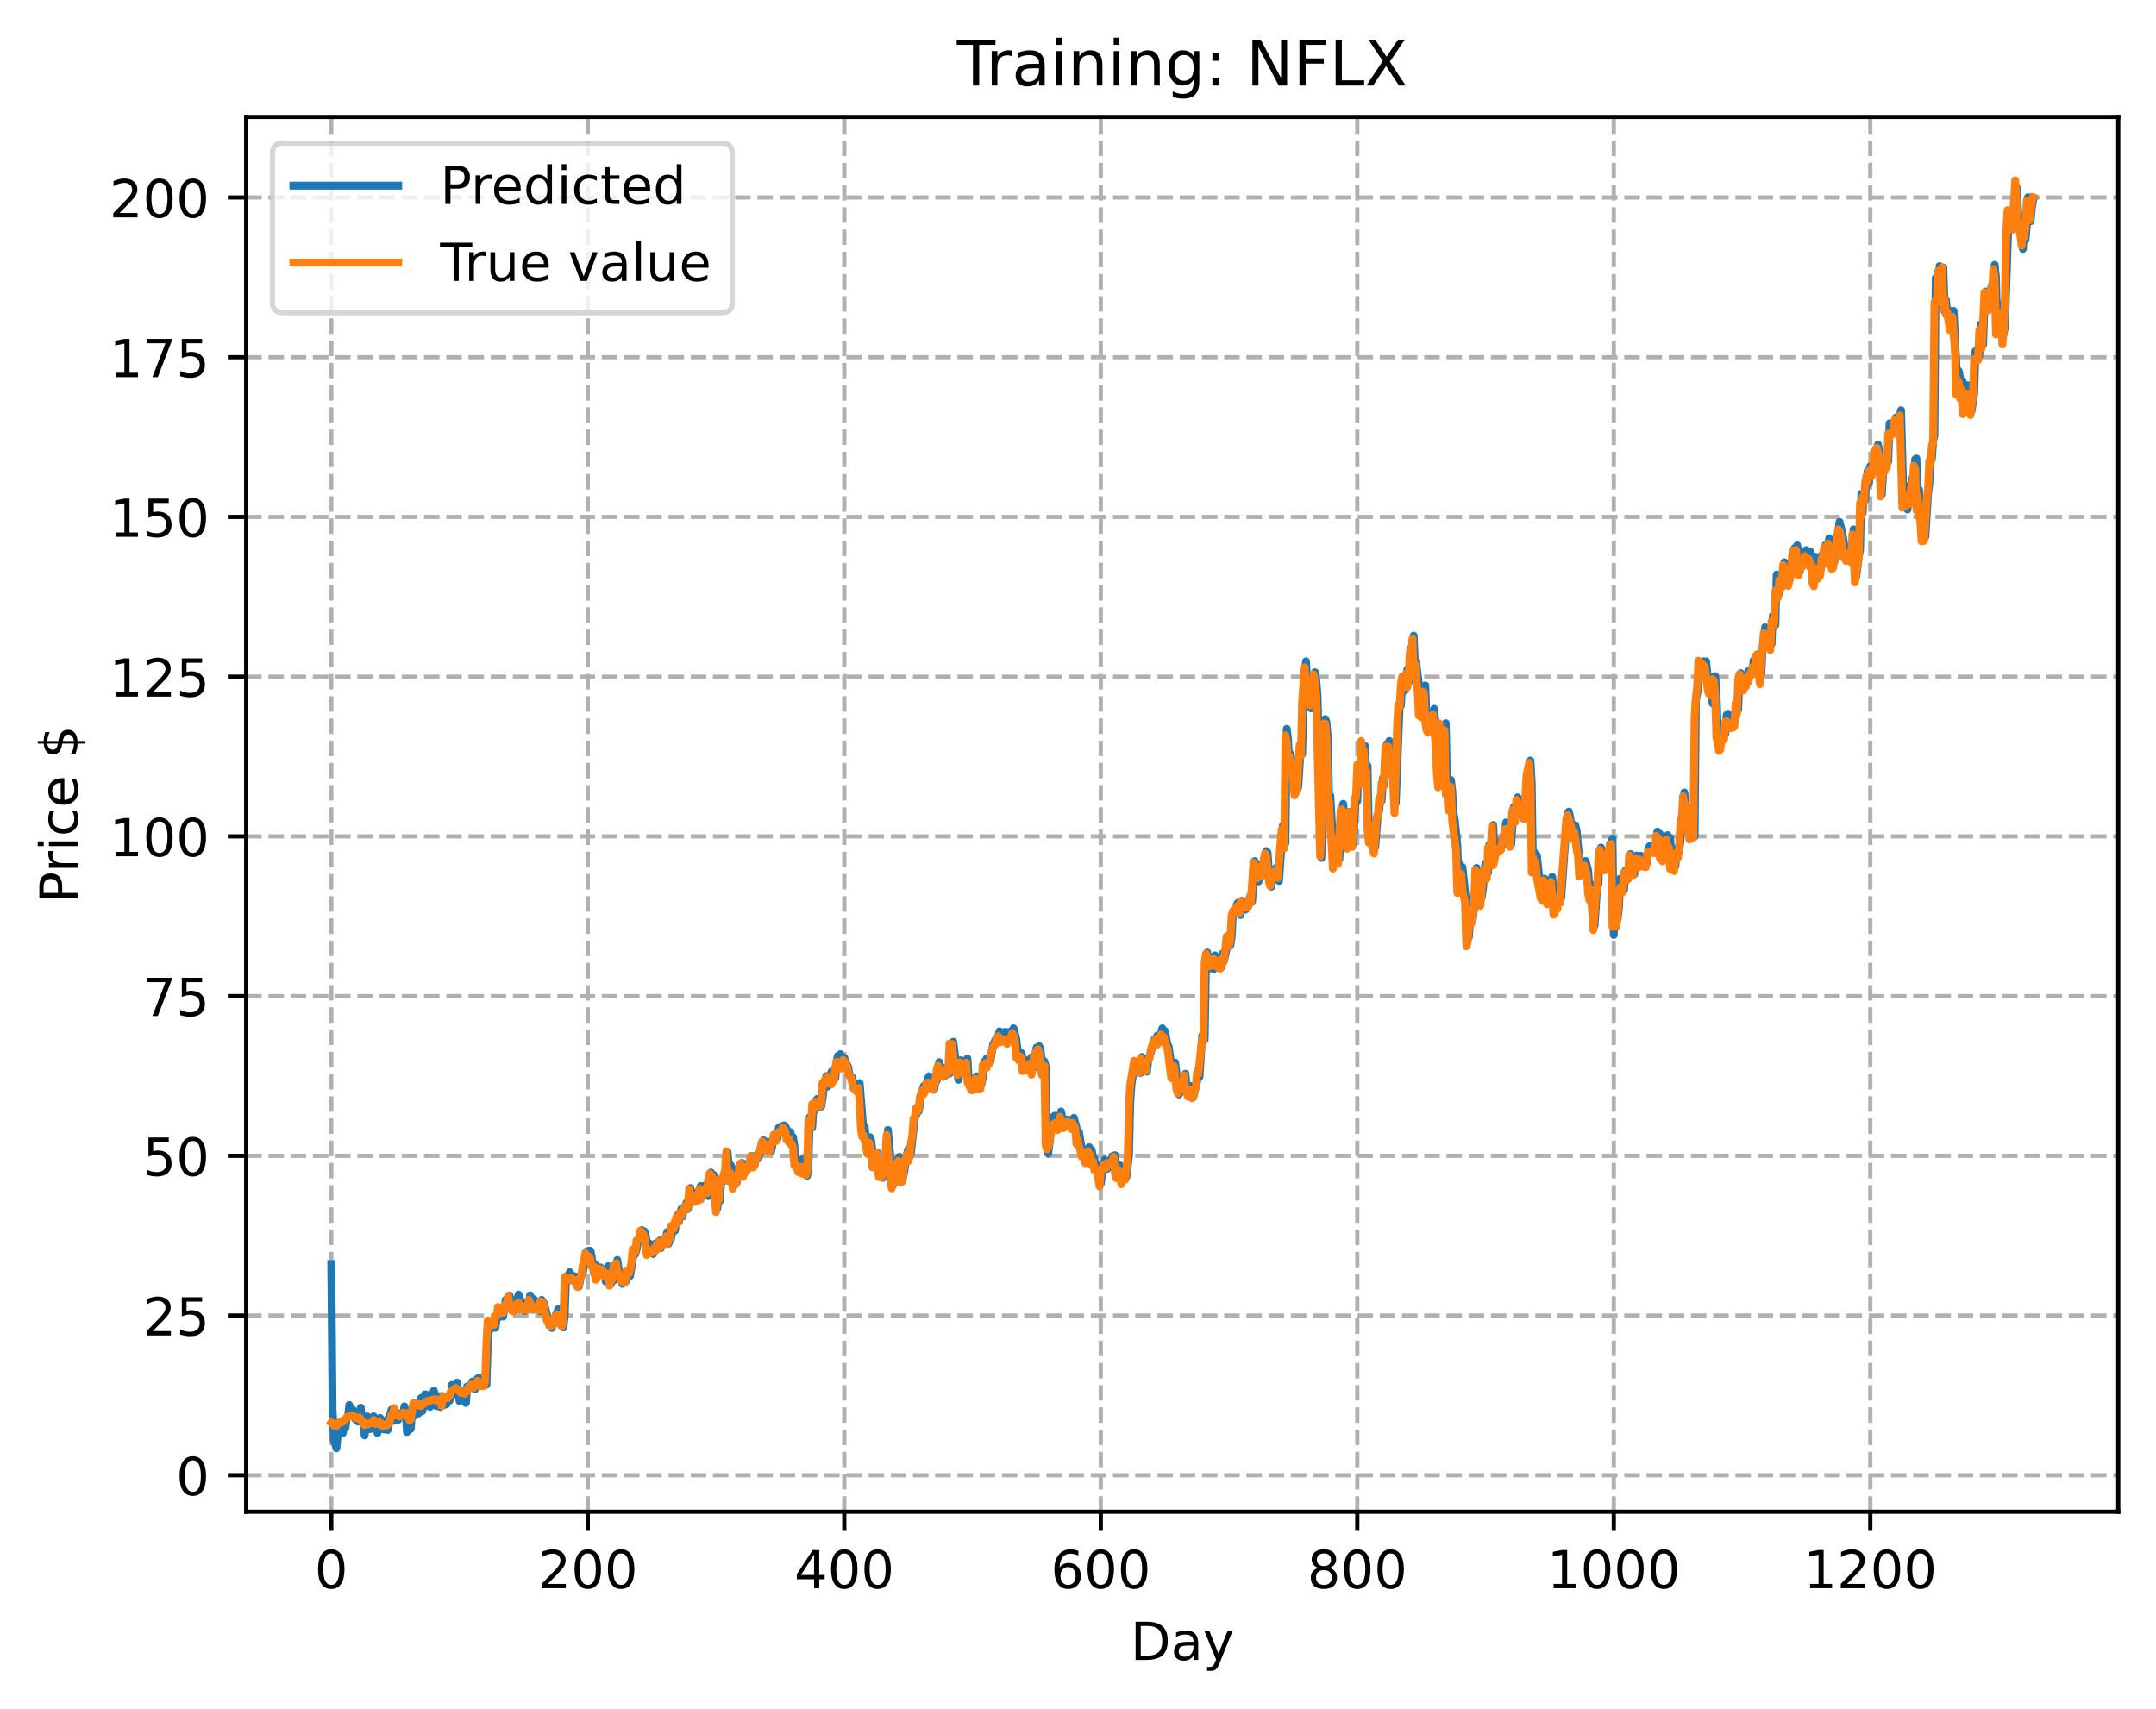 <?xml version="1.0" encoding="utf-8" standalone="no"?>
<!DOCTYPE svg PUBLIC "-//W3C//DTD SVG 1.1//EN"
  "http://www.w3.org/Graphics/SVG/1.1/DTD/svg11.dtd">
<!-- Created with matplotlib (https://matplotlib.org/) -->
<svg height="325.986pt" version="1.1" viewBox="0 0 411.286 325.986" width="411.286pt" xmlns="http://www.w3.org/2000/svg" xmlns:xlink="http://www.w3.org/1999/xlink">
 <defs>
  <style type="text/css">
*{stroke-linecap:butt;stroke-linejoin:round;}
  </style>
 </defs>
 <g id="figure_1">
  <g id="patch_1">
   <path d="M 0 325.986 
L 411.286 325.986 
L 411.286 0 
L 0 0 
z
" style="fill:#ffffff;"/>
  </g>
  <g id="axes_1">
   <g id="patch_2">
    <path d="M 46.966 288.43 
L 404.086 288.43 
L 404.086 22.318 
L 46.966 22.318 
z
" style="fill:#ffffff;"/>
   </g>
   <g id="matplotlib.axis_1">
    <g id="xtick_1">
     <g id="line2d_1">
      <path clip-path="url(#paffa874c4c)" d="M 63.198 288.43 
L 63.198 22.318 
" style="fill:none;stroke:#b0b0b0;stroke-dasharray:2.96,1.28;stroke-dashoffset:0;stroke-width:0.8;"/>
     </g>
     <g id="line2d_2">
      <defs>
       <path d="M 0 0 
L 0 3.5 
" id="mebfbe2ff5d" style="stroke:#000000;stroke-width:0.8;"/>
      </defs>
      <g>
       <use style="stroke:#000000;stroke-width:0.8;" x="63.198" xlink:href="#mebfbe2ff5d" y="288.43"/>
      </g>
     </g>
     <g id="text_1">
      <!-- 0 -->
      <defs>
       <path d="M 31.781 66.406 
Q 24.172 66.406 20.328 58.906 
Q 16.5 51.422 16.5 36.375 
Q 16.5 21.391 20.328 13.891 
Q 24.172 6.391 31.781 6.391 
Q 39.453 6.391 43.281 13.891 
Q 47.125 21.391 47.125 36.375 
Q 47.125 51.422 43.281 58.906 
Q 39.453 66.406 31.781 66.406 
z
M 31.781 74.219 
Q 44.047 74.219 50.516 64.516 
Q 56.984 54.828 56.984 36.375 
Q 56.984 17.969 50.516 8.266 
Q 44.047 -1.422 31.781 -1.422 
Q 19.531 -1.422 13.062 8.266 
Q 6.594 17.969 6.594 36.375 
Q 6.594 54.828 13.062 64.516 
Q 19.531 74.219 31.781 74.219 
z
" id="DejaVuSans-48"/>
      </defs>
      <g transform="translate(60.017 303.029)scale(0.1 -0.1)">
       <use xlink:href="#DejaVuSans-48"/>
      </g>
     </g>
    </g>
    <g id="xtick_2">
     <g id="line2d_3">
      <path clip-path="url(#paffa874c4c)" d="M 112.129 288.43 
L 112.129 22.318 
" style="fill:none;stroke:#b0b0b0;stroke-dasharray:2.96,1.28;stroke-dashoffset:0;stroke-width:0.8;"/>
     </g>
     <g id="line2d_4">
      <g>
       <use style="stroke:#000000;stroke-width:0.8;" x="112.129" xlink:href="#mebfbe2ff5d" y="288.43"/>
      </g>
     </g>
     <g id="text_2">
      <!-- 200 -->
      <defs>
       <path d="M 19.188 8.297 
L 53.609 8.297 
L 53.609 0 
L 7.328 0 
L 7.328 8.297 
Q 12.938 14.109 22.625 23.891 
Q 32.328 33.688 34.812 36.531 
Q 39.547 41.844 41.422 45.531 
Q 43.312 49.219 43.312 52.781 
Q 43.312 58.594 39.234 62.25 
Q 35.156 65.922 28.609 65.922 
Q 23.969 65.922 18.812 64.312 
Q 13.672 62.703 7.812 59.422 
L 7.812 69.391 
Q 13.766 71.781 18.938 73 
Q 24.125 74.219 28.422 74.219 
Q 39.75 74.219 46.484 68.547 
Q 53.219 62.891 53.219 53.422 
Q 53.219 48.922 51.531 44.891 
Q 49.859 40.875 45.406 35.406 
Q 44.188 33.984 37.641 27.219 
Q 31.109 20.453 19.188 8.297 
z
" id="DejaVuSans-50"/>
      </defs>
      <g transform="translate(102.585 303.029)scale(0.1 -0.1)">
       <use xlink:href="#DejaVuSans-50"/>
       <use x="63.623" xlink:href="#DejaVuSans-48"/>
       <use x="127.246" xlink:href="#DejaVuSans-48"/>
      </g>
     </g>
    </g>
    <g id="xtick_3">
     <g id="line2d_5">
      <path clip-path="url(#paffa874c4c)" d="M 161.06 288.43 
L 161.06 22.318 
" style="fill:none;stroke:#b0b0b0;stroke-dasharray:2.96,1.28;stroke-dashoffset:0;stroke-width:0.8;"/>
     </g>
     <g id="line2d_6">
      <g>
       <use style="stroke:#000000;stroke-width:0.8;" x="161.06" xlink:href="#mebfbe2ff5d" y="288.43"/>
      </g>
     </g>
     <g id="text_3">
      <!-- 400 -->
      <defs>
       <path d="M 37.797 64.312 
L 12.891 25.391 
L 37.797 25.391 
z
M 35.203 72.906 
L 47.609 72.906 
L 47.609 25.391 
L 58.016 25.391 
L 58.016 17.188 
L 47.609 17.188 
L 47.609 0 
L 37.797 0 
L 37.797 17.188 
L 4.891 17.188 
L 4.891 26.703 
z
" id="DejaVuSans-52"/>
      </defs>
      <g transform="translate(151.516 303.029)scale(0.1 -0.1)">
       <use xlink:href="#DejaVuSans-52"/>
       <use x="63.623" xlink:href="#DejaVuSans-48"/>
       <use x="127.246" xlink:href="#DejaVuSans-48"/>
      </g>
     </g>
    </g>
    <g id="xtick_4">
     <g id="line2d_7">
      <path clip-path="url(#paffa874c4c)" d="M 209.99 288.43 
L 209.99 22.318 
" style="fill:none;stroke:#b0b0b0;stroke-dasharray:2.96,1.28;stroke-dashoffset:0;stroke-width:0.8;"/>
     </g>
     <g id="line2d_8">
      <g>
       <use style="stroke:#000000;stroke-width:0.8;" x="209.99" xlink:href="#mebfbe2ff5d" y="288.43"/>
      </g>
     </g>
     <g id="text_4">
      <!-- 600 -->
      <defs>
       <path d="M 33.016 40.375 
Q 26.375 40.375 22.484 35.828 
Q 18.609 31.297 18.609 23.391 
Q 18.609 15.531 22.484 10.953 
Q 26.375 6.391 33.016 6.391 
Q 39.656 6.391 43.531 10.953 
Q 47.406 15.531 47.406 23.391 
Q 47.406 31.297 43.531 35.828 
Q 39.656 40.375 33.016 40.375 
z
M 52.594 71.297 
L 52.594 62.312 
Q 48.875 64.062 45.094 64.984 
Q 41.312 65.922 37.594 65.922 
Q 27.828 65.922 22.672 59.328 
Q 17.531 52.734 16.797 39.406 
Q 19.672 43.656 24.016 45.922 
Q 28.375 48.188 33.594 48.188 
Q 44.578 48.188 50.953 41.516 
Q 57.328 34.859 57.328 23.391 
Q 57.328 12.156 50.688 5.359 
Q 44.047 -1.422 33.016 -1.422 
Q 20.359 -1.422 13.672 8.266 
Q 6.984 17.969 6.984 36.375 
Q 6.984 53.656 15.188 63.938 
Q 23.391 74.219 37.203 74.219 
Q 40.922 74.219 44.703 73.484 
Q 48.484 72.75 52.594 71.297 
z
" id="DejaVuSans-54"/>
      </defs>
      <g transform="translate(200.446 303.029)scale(0.1 -0.1)">
       <use xlink:href="#DejaVuSans-54"/>
       <use x="63.623" xlink:href="#DejaVuSans-48"/>
       <use x="127.246" xlink:href="#DejaVuSans-48"/>
      </g>
     </g>
    </g>
    <g id="xtick_5">
     <g id="line2d_9">
      <path clip-path="url(#paffa874c4c)" d="M 258.921 288.43 
L 258.921 22.318 
" style="fill:none;stroke:#b0b0b0;stroke-dasharray:2.96,1.28;stroke-dashoffset:0;stroke-width:0.8;"/>
     </g>
     <g id="line2d_10">
      <g>
       <use style="stroke:#000000;stroke-width:0.8;" x="258.921" xlink:href="#mebfbe2ff5d" y="288.43"/>
      </g>
     </g>
     <g id="text_5">
      <!-- 800 -->
      <defs>
       <path d="M 31.781 34.625 
Q 24.75 34.625 20.719 30.859 
Q 16.703 27.094 16.703 20.516 
Q 16.703 13.922 20.719 10.156 
Q 24.75 6.391 31.781 6.391 
Q 38.812 6.391 42.859 10.172 
Q 46.922 13.969 46.922 20.516 
Q 46.922 27.094 42.891 30.859 
Q 38.875 34.625 31.781 34.625 
z
M 21.922 38.812 
Q 15.578 40.375 12.031 44.719 
Q 8.5 49.078 8.5 55.328 
Q 8.5 64.062 14.719 69.141 
Q 20.953 74.219 31.781 74.219 
Q 42.672 74.219 48.875 69.141 
Q 55.078 64.062 55.078 55.328 
Q 55.078 49.078 51.531 44.719 
Q 48 40.375 41.703 38.812 
Q 48.828 37.156 52.797 32.312 
Q 56.781 27.484 56.781 20.516 
Q 56.781 9.906 50.312 4.234 
Q 43.844 -1.422 31.781 -1.422 
Q 19.734 -1.422 13.25 4.234 
Q 6.781 9.906 6.781 20.516 
Q 6.781 27.484 10.781 32.312 
Q 14.797 37.156 21.922 38.812 
z
M 18.312 54.391 
Q 18.312 48.734 21.844 45.562 
Q 25.391 42.391 31.781 42.391 
Q 38.141 42.391 41.719 45.562 
Q 45.312 48.734 45.312 54.391 
Q 45.312 60.062 41.719 63.234 
Q 38.141 66.406 31.781 66.406 
Q 25.391 66.406 21.844 63.234 
Q 18.312 60.062 18.312 54.391 
z
" id="DejaVuSans-56"/>
      </defs>
      <g transform="translate(249.377 303.029)scale(0.1 -0.1)">
       <use xlink:href="#DejaVuSans-56"/>
       <use x="63.623" xlink:href="#DejaVuSans-48"/>
       <use x="127.246" xlink:href="#DejaVuSans-48"/>
      </g>
     </g>
    </g>
    <g id="xtick_6">
     <g id="line2d_11">
      <path clip-path="url(#paffa874c4c)" d="M 307.851 288.43 
L 307.851 22.318 
" style="fill:none;stroke:#b0b0b0;stroke-dasharray:2.96,1.28;stroke-dashoffset:0;stroke-width:0.8;"/>
     </g>
     <g id="line2d_12">
      <g>
       <use style="stroke:#000000;stroke-width:0.8;" x="307.851" xlink:href="#mebfbe2ff5d" y="288.43"/>
      </g>
     </g>
     <g id="text_6">
      <!-- 1000 -->
      <defs>
       <path d="M 12.406 8.297 
L 28.516 8.297 
L 28.516 63.922 
L 10.984 60.406 
L 10.984 69.391 
L 28.422 72.906 
L 38.281 72.906 
L 38.281 8.297 
L 54.391 8.297 
L 54.391 0 
L 12.406 0 
z
" id="DejaVuSans-49"/>
      </defs>
      <g transform="translate(295.126 303.029)scale(0.1 -0.1)">
       <use xlink:href="#DejaVuSans-49"/>
       <use x="63.623" xlink:href="#DejaVuSans-48"/>
       <use x="127.246" xlink:href="#DejaVuSans-48"/>
       <use x="190.869" xlink:href="#DejaVuSans-48"/>
      </g>
     </g>
    </g>
    <g id="xtick_7">
     <g id="line2d_13">
      <path clip-path="url(#paffa874c4c)" d="M 356.782 288.43 
L 356.782 22.318 
" style="fill:none;stroke:#b0b0b0;stroke-dasharray:2.96,1.28;stroke-dashoffset:0;stroke-width:0.8;"/>
     </g>
     <g id="line2d_14">
      <g>
       <use style="stroke:#000000;stroke-width:0.8;" x="356.782" xlink:href="#mebfbe2ff5d" y="288.43"/>
      </g>
     </g>
     <g id="text_7">
      <!-- 1200 -->
      <g transform="translate(344.057 303.029)scale(0.1 -0.1)">
       <use xlink:href="#DejaVuSans-49"/>
       <use x="63.623" xlink:href="#DejaVuSans-50"/>
       <use x="127.246" xlink:href="#DejaVuSans-48"/>
       <use x="190.869" xlink:href="#DejaVuSans-48"/>
      </g>
     </g>
    </g>
    <g id="text_8">
     <!-- Day -->
     <defs>
      <path d="M 19.672 64.797 
L 19.672 8.109 
L 31.594 8.109 
Q 46.688 8.109 53.688 14.938 
Q 60.688 21.781 60.688 36.531 
Q 60.688 51.172 53.688 57.984 
Q 46.688 64.797 31.594 64.797 
z
M 9.812 72.906 
L 30.078 72.906 
Q 51.266 72.906 61.172 64.094 
Q 71.094 55.281 71.094 36.531 
Q 71.094 17.672 61.125 8.828 
Q 51.172 0 30.078 0 
L 9.812 0 
z
" id="DejaVuSans-68"/>
      <path d="M 34.281 27.484 
Q 23.391 27.484 19.188 25 
Q 14.984 22.516 14.984 16.5 
Q 14.984 11.719 18.141 8.906 
Q 21.297 6.109 26.703 6.109 
Q 34.188 6.109 38.703 11.406 
Q 43.219 16.703 43.219 25.484 
L 43.219 27.484 
z
M 52.203 31.203 
L 52.203 0 
L 43.219 0 
L 43.219 8.297 
Q 40.141 3.328 35.547 0.953 
Q 30.953 -1.422 24.312 -1.422 
Q 15.922 -1.422 10.953 3.297 
Q 6 8.016 6 15.922 
Q 6 25.141 12.172 29.828 
Q 18.359 34.516 30.609 34.516 
L 43.219 34.516 
L 43.219 35.406 
Q 43.219 41.609 39.141 45 
Q 35.062 48.391 27.688 48.391 
Q 23 48.391 18.547 47.266 
Q 14.109 46.141 10.016 43.891 
L 10.016 52.203 
Q 14.938 54.109 19.578 55.047 
Q 24.219 56 28.609 56 
Q 40.484 56 46.344 49.844 
Q 52.203 43.703 52.203 31.203 
z
" id="DejaVuSans-97"/>
      <path d="M 32.172 -5.078 
Q 28.375 -14.844 24.75 -17.812 
Q 21.141 -20.797 15.094 -20.797 
L 7.906 -20.797 
L 7.906 -13.281 
L 13.188 -13.281 
Q 16.891 -13.281 18.938 -11.516 
Q 21 -9.766 23.484 -3.219 
L 25.094 0.875 
L 2.984 54.688 
L 12.5 54.688 
L 29.594 11.922 
L 46.688 54.688 
L 56.203 54.688 
z
" id="DejaVuSans-121"/>
     </defs>
     <g transform="translate(215.652 316.707)scale(0.1 -0.1)">
      <use xlink:href="#DejaVuSans-68"/>
      <use x="77.002" xlink:href="#DejaVuSans-97"/>
      <use x="138.281" xlink:href="#DejaVuSans-121"/>
     </g>
    </g>
   </g>
   <g id="matplotlib.axis_2">
    <g id="ytick_1">
     <g id="line2d_15">
      <path clip-path="url(#paffa874c4c)" d="M 46.966 281.469 
L 404.086 281.469 
" style="fill:none;stroke:#b0b0b0;stroke-dasharray:2.96,1.28;stroke-dashoffset:0;stroke-width:0.8;"/>
     </g>
     <g id="line2d_16">
      <defs>
       <path d="M 0 0 
L -3.5 0 
" id="m036ed96116" style="stroke:#000000;stroke-width:0.8;"/>
      </defs>
      <g>
       <use style="stroke:#000000;stroke-width:0.8;" x="46.966" xlink:href="#m036ed96116" y="281.469"/>
      </g>
     </g>
     <g id="text_9">
      <!-- 0 -->
      <g transform="translate(33.603 285.268)scale(0.1 -0.1)">
       <use xlink:href="#DejaVuSans-48"/>
      </g>
     </g>
    </g>
    <g id="ytick_2">
     <g id="line2d_17">
      <path clip-path="url(#paffa874c4c)" d="M 46.966 250.995 
L 404.086 250.995 
" style="fill:none;stroke:#b0b0b0;stroke-dasharray:2.96,1.28;stroke-dashoffset:0;stroke-width:0.8;"/>
     </g>
     <g id="line2d_18">
      <g>
       <use style="stroke:#000000;stroke-width:0.8;" x="46.966" xlink:href="#m036ed96116" y="250.995"/>
      </g>
     </g>
     <g id="text_10">
      <!-- 25 -->
      <defs>
       <path d="M 10.797 72.906 
L 49.516 72.906 
L 49.516 64.594 
L 19.828 64.594 
L 19.828 46.734 
Q 21.969 47.469 24.109 47.828 
Q 26.266 48.188 28.422 48.188 
Q 40.625 48.188 47.75 41.5 
Q 54.891 34.812 54.891 23.391 
Q 54.891 11.625 47.562 5.094 
Q 40.234 -1.422 26.906 -1.422 
Q 22.312 -1.422 17.547 -0.641 
Q 12.797 0.141 7.719 1.703 
L 7.719 11.625 
Q 12.109 9.234 16.797 8.062 
Q 21.484 6.891 26.703 6.891 
Q 35.156 6.891 40.078 11.328 
Q 45.016 15.766 45.016 23.391 
Q 45.016 31 40.078 35.438 
Q 35.156 39.891 26.703 39.891 
Q 22.75 39.891 18.812 39.016 
Q 14.891 38.141 10.797 36.281 
z
" id="DejaVuSans-53"/>
      </defs>
      <g transform="translate(27.241 254.795)scale(0.1 -0.1)">
       <use xlink:href="#DejaVuSans-50"/>
       <use x="63.623" xlink:href="#DejaVuSans-53"/>
      </g>
     </g>
    </g>
    <g id="ytick_3">
     <g id="line2d_19">
      <path clip-path="url(#paffa874c4c)" d="M 46.966 220.522 
L 404.086 220.522 
" style="fill:none;stroke:#b0b0b0;stroke-dasharray:2.96,1.28;stroke-dashoffset:0;stroke-width:0.8;"/>
     </g>
     <g id="line2d_20">
      <g>
       <use style="stroke:#000000;stroke-width:0.8;" x="46.966" xlink:href="#m036ed96116" y="220.522"/>
      </g>
     </g>
     <g id="text_11">
      <!-- 50 -->
      <g transform="translate(27.241 224.321)scale(0.1 -0.1)">
       <use xlink:href="#DejaVuSans-53"/>
       <use x="63.623" xlink:href="#DejaVuSans-48"/>
      </g>
     </g>
    </g>
    <g id="ytick_4">
     <g id="line2d_21">
      <path clip-path="url(#paffa874c4c)" d="M 46.966 190.048 
L 404.086 190.048 
" style="fill:none;stroke:#b0b0b0;stroke-dasharray:2.96,1.28;stroke-dashoffset:0;stroke-width:0.8;"/>
     </g>
     <g id="line2d_22">
      <g>
       <use style="stroke:#000000;stroke-width:0.8;" x="46.966" xlink:href="#m036ed96116" y="190.048"/>
      </g>
     </g>
     <g id="text_12">
      <!-- 75 -->
      <defs>
       <path d="M 8.203 72.906 
L 55.078 72.906 
L 55.078 68.703 
L 28.609 0 
L 18.312 0 
L 43.219 64.594 
L 8.203 64.594 
z
" id="DejaVuSans-55"/>
      </defs>
      <g transform="translate(27.241 193.848)scale(0.1 -0.1)">
       <use xlink:href="#DejaVuSans-55"/>
       <use x="63.623" xlink:href="#DejaVuSans-53"/>
      </g>
     </g>
    </g>
    <g id="ytick_5">
     <g id="line2d_23">
      <path clip-path="url(#paffa874c4c)" d="M 46.966 159.575 
L 404.086 159.575 
" style="fill:none;stroke:#b0b0b0;stroke-dasharray:2.96,1.28;stroke-dashoffset:0;stroke-width:0.8;"/>
     </g>
     <g id="line2d_24">
      <g>
       <use style="stroke:#000000;stroke-width:0.8;" x="46.966" xlink:href="#m036ed96116" y="159.575"/>
      </g>
     </g>
     <g id="text_13">
      <!-- 100 -->
      <g transform="translate(20.878 163.374)scale(0.1 -0.1)">
       <use xlink:href="#DejaVuSans-49"/>
       <use x="63.623" xlink:href="#DejaVuSans-48"/>
       <use x="127.246" xlink:href="#DejaVuSans-48"/>
      </g>
     </g>
    </g>
    <g id="ytick_6">
     <g id="line2d_25">
      <path clip-path="url(#paffa874c4c)" d="M 46.966 129.101 
L 404.086 129.101 
" style="fill:none;stroke:#b0b0b0;stroke-dasharray:2.96,1.28;stroke-dashoffset:0;stroke-width:0.8;"/>
     </g>
     <g id="line2d_26">
      <g>
       <use style="stroke:#000000;stroke-width:0.8;" x="46.966" xlink:href="#m036ed96116" y="129.101"/>
      </g>
     </g>
     <g id="text_14">
      <!-- 125 -->
      <g transform="translate(20.878 132.901)scale(0.1 -0.1)">
       <use xlink:href="#DejaVuSans-49"/>
       <use x="63.623" xlink:href="#DejaVuSans-50"/>
       <use x="127.246" xlink:href="#DejaVuSans-53"/>
      </g>
     </g>
    </g>
    <g id="ytick_7">
     <g id="line2d_27">
      <path clip-path="url(#paffa874c4c)" d="M 46.966 98.628 
L 404.086 98.628 
" style="fill:none;stroke:#b0b0b0;stroke-dasharray:2.96,1.28;stroke-dashoffset:0;stroke-width:0.8;"/>
     </g>
     <g id="line2d_28">
      <g>
       <use style="stroke:#000000;stroke-width:0.8;" x="46.966" xlink:href="#m036ed96116" y="98.628"/>
      </g>
     </g>
     <g id="text_15">
      <!-- 150 -->
      <g transform="translate(20.878 102.427)scale(0.1 -0.1)">
       <use xlink:href="#DejaVuSans-49"/>
       <use x="63.623" xlink:href="#DejaVuSans-53"/>
       <use x="127.246" xlink:href="#DejaVuSans-48"/>
      </g>
     </g>
    </g>
    <g id="ytick_8">
     <g id="line2d_29">
      <path clip-path="url(#paffa874c4c)" d="M 46.966 68.154 
L 404.086 68.154 
" style="fill:none;stroke:#b0b0b0;stroke-dasharray:2.96,1.28;stroke-dashoffset:0;stroke-width:0.8;"/>
     </g>
     <g id="line2d_30">
      <g>
       <use style="stroke:#000000;stroke-width:0.8;" x="46.966" xlink:href="#m036ed96116" y="68.154"/>
      </g>
     </g>
     <g id="text_16">
      <!-- 175 -->
      <g transform="translate(20.878 71.954)scale(0.1 -0.1)">
       <use xlink:href="#DejaVuSans-49"/>
       <use x="63.623" xlink:href="#DejaVuSans-55"/>
       <use x="127.246" xlink:href="#DejaVuSans-53"/>
      </g>
     </g>
    </g>
    <g id="ytick_9">
     <g id="line2d_31">
      <path clip-path="url(#paffa874c4c)" d="M 46.966 37.681 
L 404.086 37.681 
" style="fill:none;stroke:#b0b0b0;stroke-dasharray:2.96,1.28;stroke-dashoffset:0;stroke-width:0.8;"/>
     </g>
     <g id="line2d_32">
      <g>
       <use style="stroke:#000000;stroke-width:0.8;" x="46.966" xlink:href="#m036ed96116" y="37.681"/>
      </g>
     </g>
     <g id="text_17">
      <!-- 200 -->
      <g transform="translate(20.878 41.48)scale(0.1 -0.1)">
       <use xlink:href="#DejaVuSans-50"/>
       <use x="63.623" xlink:href="#DejaVuSans-48"/>
       <use x="127.246" xlink:href="#DejaVuSans-48"/>
      </g>
     </g>
    </g>
    <g id="text_18">
     <!-- Price $ -->
     <defs>
      <path d="M 19.672 64.797 
L 19.672 37.406 
L 32.078 37.406 
Q 38.969 37.406 42.719 40.969 
Q 46.484 44.531 46.484 51.125 
Q 46.484 57.672 42.719 61.234 
Q 38.969 64.797 32.078 64.797 
z
M 9.812 72.906 
L 32.078 72.906 
Q 44.344 72.906 50.609 67.359 
Q 56.891 61.812 56.891 51.125 
Q 56.891 40.328 50.609 34.812 
Q 44.344 29.297 32.078 29.297 
L 19.672 29.297 
L 19.672 0 
L 9.812 0 
z
" id="DejaVuSans-80"/>
      <path d="M 41.109 46.297 
Q 39.594 47.172 37.812 47.578 
Q 36.031 48 33.891 48 
Q 26.266 48 22.188 43.047 
Q 18.109 38.094 18.109 28.812 
L 18.109 0 
L 9.078 0 
L 9.078 54.688 
L 18.109 54.688 
L 18.109 46.188 
Q 20.953 51.172 25.484 53.578 
Q 30.031 56 36.531 56 
Q 37.453 56 38.578 55.875 
Q 39.703 55.766 41.062 55.516 
z
" id="DejaVuSans-114"/>
      <path d="M 9.422 54.688 
L 18.406 54.688 
L 18.406 0 
L 9.422 0 
z
M 9.422 75.984 
L 18.406 75.984 
L 18.406 64.594 
L 9.422 64.594 
z
" id="DejaVuSans-105"/>
      <path d="M 48.781 52.594 
L 48.781 44.188 
Q 44.969 46.297 41.141 47.344 
Q 37.312 48.391 33.406 48.391 
Q 24.656 48.391 19.812 42.844 
Q 14.984 37.312 14.984 27.297 
Q 14.984 17.281 19.812 11.734 
Q 24.656 6.203 33.406 6.203 
Q 37.312 6.203 41.141 7.25 
Q 44.969 8.297 48.781 10.406 
L 48.781 2.094 
Q 45.016 0.344 40.984 -0.531 
Q 36.969 -1.422 32.422 -1.422 
Q 20.062 -1.422 12.781 6.344 
Q 5.516 14.109 5.516 27.297 
Q 5.516 40.672 12.859 48.328 
Q 20.219 56 33.016 56 
Q 37.156 56 41.109 55.141 
Q 45.062 54.297 48.781 52.594 
z
" id="DejaVuSans-99"/>
      <path d="M 56.203 29.594 
L 56.203 25.203 
L 14.891 25.203 
Q 15.484 15.922 20.484 11.062 
Q 25.484 6.203 34.422 6.203 
Q 39.594 6.203 44.453 7.469 
Q 49.312 8.734 54.109 11.281 
L 54.109 2.781 
Q 49.266 0.734 44.188 -0.344 
Q 39.109 -1.422 33.891 -1.422 
Q 20.797 -1.422 13.156 6.188 
Q 5.516 13.812 5.516 26.812 
Q 5.516 40.234 12.766 48.109 
Q 20.016 56 32.328 56 
Q 43.359 56 49.781 48.891 
Q 56.203 41.797 56.203 29.594 
z
M 47.219 32.234 
Q 47.125 39.594 43.094 43.984 
Q 39.062 48.391 32.422 48.391 
Q 24.906 48.391 20.391 44.141 
Q 15.875 39.891 15.188 32.172 
z
" id="DejaVuSans-101"/>
      <path id="DejaVuSans-32"/>
      <path d="M 33.797 -14.703 
L 28.906 -14.703 
L 28.859 0 
Q 23.734 0.094 18.609 1.188 
Q 13.484 2.297 8.297 4.5 
L 8.297 13.281 
Q 13.281 10.156 18.375 8.562 
Q 23.484 6.984 28.906 6.938 
L 28.906 29.203 
Q 18.109 30.953 13.203 35.156 
Q 8.297 39.359 8.297 46.688 
Q 8.297 54.641 13.625 59.219 
Q 18.953 63.812 28.906 64.5 
L 28.906 75.984 
L 33.797 75.984 
L 33.797 64.656 
Q 38.328 64.453 42.578 63.688 
Q 46.828 62.938 50.875 61.625 
L 50.875 53.078 
Q 46.828 55.125 42.547 56.25 
Q 38.281 57.375 33.797 57.562 
L 33.797 36.719 
Q 44.875 35.016 50.094 30.609 
Q 55.328 26.219 55.328 18.609 
Q 55.328 10.359 49.781 5.594 
Q 44.234 0.828 33.797 0.094 
z
M 28.906 37.594 
L 28.906 57.625 
Q 23.25 56.984 20.266 54.391 
Q 17.281 51.812 17.281 47.516 
Q 17.281 43.312 20.031 40.969 
Q 22.797 38.625 28.906 37.594 
z
M 33.797 28.219 
L 33.797 7.078 
Q 39.984 7.906 43.141 10.594 
Q 46.297 13.281 46.297 17.672 
Q 46.297 21.969 43.281 24.5 
Q 40.281 27.047 33.797 28.219 
z
" id="DejaVuSans-36"/>
     </defs>
     <g transform="translate(14.798 172.342)rotate(-90)scale(0.1 -0.1)">
      <use xlink:href="#DejaVuSans-80"/>
      <use x="58.553" xlink:href="#DejaVuSans-114"/>
      <use x="99.666" xlink:href="#DejaVuSans-105"/>
      <use x="127.449" xlink:href="#DejaVuSans-99"/>
      <use x="182.43" xlink:href="#DejaVuSans-101"/>
      <use x="243.953" xlink:href="#DejaVuSans-32"/>
      <use x="275.74" xlink:href="#DejaVuSans-36"/>
     </g>
    </g>
   </g>
   <g id="line2d_33">
    <path clip-path="url(#paffa874c4c)" d="M 63.198 241.18 
L 63.443 268.765 
L 63.688 274.718 
L 64.177 276.334 
L 64.422 273.833 
L 64.666 273.829 
L 64.911 272.904 
L 65.156 273.352 
L 65.4 273.409 
L 65.645 271.773 
L 65.89 272.453 
L 66.134 270.449 
L 66.379 270.407 
L 66.623 268.06 
L 66.868 269.295 
L 67.113 268.989 
L 67.357 269.006 
L 67.602 270.245 
L 67.847 270.832 
L 68.091 269.68 
L 68.336 271.24 
L 68.825 268.594 
L 69.07 271.344 
L 69.315 271.695 
L 69.559 273.858 
L 70.049 270.245 
L 70.538 272.687 
L 71.272 270.226 
L 71.517 270.693 
L 72.006 273.422 
L 72.495 270.524 
L 72.74 271.706 
L 73.229 272.735 
L 73.474 271.397 
L 73.718 270.964 
L 73.963 272.83 
L 74.208 271.644 
L 74.452 269.793 
L 74.697 268.96 
L 74.942 269.087 
L 75.186 271.069 
L 75.431 269.955 
L 75.676 270.038 
L 75.92 270.931 
L 76.165 269.875 
L 76.41 269.65 
L 76.654 270.031 
L 76.899 270.15 
L 77.144 268.327 
L 77.388 269.31 
L 77.633 273.224 
L 77.878 270.518 
L 78.122 269.744 
L 78.367 272.629 
L 78.611 269.204 
L 78.856 270.247 
L 79.101 267.753 
L 79.345 269.722 
L 79.835 269.684 
L 80.079 269.135 
L 80.324 266.747 
L 80.569 269.238 
L 80.813 268.243 
L 81.058 266.035 
L 81.303 266.069 
L 81.792 266.454 
L 82.037 268.427 
L 82.281 266.195 
L 82.526 266.022 
L 82.771 265.323 
L 83.26 268.297 
L 83.505 266.347 
L 83.994 268.45 
L 84.239 266.337 
L 84.483 267.611 
L 84.728 268.089 
L 84.972 266.782 
L 85.217 267.913 
L 85.462 266.357 
L 85.706 267.297 
L 85.951 266.836 
L 86.196 264.243 
L 86.44 266.058 
L 86.685 265.881 
L 87.174 263.789 
L 87.664 267.306 
L 87.908 265.464 
L 88.398 265.506 
L 88.642 265.807 
L 88.887 267.69 
L 89.132 264.533 
L 89.376 264.993 
L 89.621 264.324 
L 89.866 264.21 
L 90.11 263.592 
L 90.355 263.991 
L 90.599 265.099 
L 91.089 263.035 
L 91.333 262.876 
L 91.578 263.373 
L 91.823 264.321 
L 92.312 262.739 
L 92.557 263.964 
L 92.801 264.199 
L 93.046 256.469 
L 93.291 252.967 
L 93.535 253.666 
L 93.78 252.204 
L 94.025 252.177 
L 94.514 253.347 
L 94.759 251.414 
L 95.003 251.476 
L 95.493 249.547 
L 95.982 251.196 
L 96.471 248.004 
L 96.96 247.759 
L 97.205 247.189 
L 97.45 249.216 
L 97.694 248.023 
L 97.939 249.85 
L 98.184 249.95 
L 98.918 246.993 
L 99.162 247.667 
L 99.407 249.374 
L 99.652 248.708 
L 99.896 248.653 
L 100.141 250.145 
L 100.386 248.557 
L 100.63 249.826 
L 100.875 249.14 
L 101.12 247.143 
L 101.364 247.999 
L 101.609 249.873 
L 101.854 247.883 
L 102.098 249.099 
L 102.343 248.315 
L 102.587 249.81 
L 103.077 250.165 
L 103.321 248.001 
L 103.811 248.746 
L 104.545 251.721 
L 104.789 252.924 
L 105.034 253.06 
L 105.279 253.379 
L 105.523 251.866 
L 105.768 252.487 
L 106.013 250.929 
L 106.257 250.499 
L 106.502 249.755 
L 107.236 252.503 
L 107.481 253.278 
L 107.725 251.006 
L 107.97 243.989 
L 108.215 243.41 
L 108.459 244.201 
L 108.704 242.718 
L 108.948 243.895 
L 109.193 243.361 
L 109.438 244.251 
L 109.682 243.52 
L 110.172 245.394 
L 110.416 245.471 
L 110.906 243.253 
L 111.15 243.062 
L 111.64 239.99 
L 111.884 238.779 
L 112.129 239.387 
L 112.374 238.61 
L 112.618 238.636 
L 112.863 239.757 
L 113.352 243.028 
L 113.597 241.329 
L 113.842 243.363 
L 114.331 242.036 
L 114.575 241.825 
L 114.82 242.621 
L 115.065 242.988 
L 115.309 242.254 
L 115.554 244.513 
L 115.799 242.162 
L 116.043 241.589 
L 116.533 245.018 
L 116.777 243.904 
L 117.022 244.343 
L 117.267 241.396 
L 117.511 241.624 
L 117.756 240.391 
L 118.245 243.733 
L 118.49 243.941 
L 118.735 244.957 
L 118.979 244.711 
L 119.224 243.257 
L 119.469 244.4 
L 119.713 243.038 
L 120.203 243.413 
L 120.692 240.388 
L 120.936 238.529 
L 121.181 239.268 
L 121.426 238.445 
L 121.67 237.055 
L 122.16 235.649 
L 122.404 234.684 
L 122.649 234.97 
L 122.894 234.906 
L 123.138 235.416 
L 123.628 238.494 
L 123.872 237.222 
L 124.117 238.808 
L 124.606 239.259 
L 125.096 237.218 
L 125.34 238.227 
L 125.585 237.195 
L 125.83 236.702 
L 126.074 238.138 
L 126.319 237.554 
L 126.563 236.425 
L 126.808 236.265 
L 127.053 235.838 
L 127.297 235.047 
L 127.542 237.317 
L 127.787 236.387 
L 128.031 236.256 
L 128.276 234.089 
L 128.765 234.8 
L 129.01 232.682 
L 129.255 231.849 
L 129.499 233.112 
L 129.744 231.304 
L 129.989 230.66 
L 130.233 232.1 
L 130.478 230.28 
L 130.723 230.582 
L 130.967 229.425 
L 131.212 230.678 
L 131.457 229.214 
L 131.701 226.674 
L 132.191 228.727 
L 132.435 228.146 
L 132.68 228.417 
L 132.924 229.184 
L 133.169 227.309 
L 133.414 227.906 
L 133.658 226.278 
L 133.903 227.919 
L 134.392 227.022 
L 134.637 226.066 
L 135.126 228.206 
L 135.371 225.111 
L 135.616 223.685 
L 135.86 224.906 
L 136.105 224.125 
L 136.594 227.913 
L 136.839 230.567 
L 137.084 228.132 
L 137.328 229.137 
L 137.573 225.608 
L 137.818 225.487 
L 138.307 223.528 
L 138.551 223.906 
L 138.796 219.769 
L 139.041 222.853 
L 139.285 222.171 
L 139.53 222.563 
L 139.775 223.601 
L 140.019 226.18 
L 140.264 223.674 
L 140.509 225.721 
L 140.998 223.052 
L 141.243 222.221 
L 141.487 221.877 
L 141.732 222.52 
L 141.977 223.957 
L 142.466 222.003 
L 142.711 222.684 
L 142.955 222.042 
L 143.2 220.992 
L 143.445 220.565 
L 143.689 222.1 
L 143.934 222.346 
L 144.178 221.027 
L 144.423 220.32 
L 144.668 221.046 
L 145.646 217.554 
L 146.38 219.037 
L 146.625 217.846 
L 146.87 219.041 
L 147.114 219.617 
L 147.359 218.36 
L 147.604 217.717 
L 147.848 216.479 
L 148.338 217.19 
L 148.582 215.101 
L 148.827 215.379 
L 149.072 214.889 
L 149.316 215.621 
L 149.561 214.707 
L 149.806 214.865 
L 150.05 215.403 
L 150.295 217.263 
L 150.539 217.976 
L 150.784 215.985 
L 151.029 217.66 
L 151.273 216.931 
L 151.518 218.473 
L 151.763 221.682 
L 152.007 221.396 
L 152.497 223.171 
L 152.986 221.198 
L 153.231 223.055 
L 153.475 222.911 
L 153.72 223.408 
L 153.965 224.349 
L 154.209 223.191 
L 154.454 213.176 
L 154.943 215.158 
L 155.188 210.834 
L 155.433 211.823 
L 155.677 209.956 
L 155.922 209.65 
L 156.166 211.17 
L 156.411 209.907 
L 156.656 211.123 
L 156.9 209.716 
L 157.145 207.598 
L 157.634 205.312 
L 157.879 207.312 
L 158.124 205.475 
L 158.368 205.696 
L 158.613 204.477 
L 158.858 206.235 
L 159.102 205.478 
L 159.347 205.676 
L 159.592 202.521 
L 159.836 201.441 
L 160.081 203.03 
L 160.326 201.119 
L 160.57 203.226 
L 160.815 203.535 
L 161.06 201.776 
L 161.304 202.902 
L 161.549 203.058 
L 161.794 203.511 
L 162.038 205.128 
L 162.527 205.505 
L 162.772 206.384 
L 163.017 207.928 
L 163.261 207.763 
L 163.751 208.337 
L 163.995 206.658 
L 164.729 215.909 
L 164.974 215.073 
L 165.219 217.804 
L 165.708 219.264 
L 165.953 216.955 
L 166.197 217.656 
L 166.687 221.668 
L 166.931 221.249 
L 167.176 220.321 
L 167.421 219.977 
L 167.91 224.006 
L 168.154 222.957 
L 168.399 224.734 
L 169.133 219.777 
L 169.378 215.583 
L 170.112 223.645 
L 170.356 226.127 
L 170.601 225.458 
L 170.846 224.375 
L 171.09 222.006 
L 171.335 221.145 
L 171.58 220.714 
L 172.069 225.281 
L 172.314 224.487 
L 172.558 223.314 
L 172.803 220.853 
L 173.292 219.223 
L 173.537 220.629 
L 173.782 219.946 
L 174.515 213.213 
L 174.76 212.812 
L 175.005 211.273 
L 175.249 212.023 
L 175.494 210.872 
L 175.739 208.64 
L 176.228 207.206 
L 176.473 208.21 
L 176.962 205.846 
L 177.207 205.346 
L 177.451 207.05 
L 177.696 205.936 
L 177.941 205.563 
L 178.185 207.909 
L 178.43 206.614 
L 178.675 206.26 
L 179.164 202.652 
L 179.409 204.727 
L 179.653 204.751 
L 180.142 205.377 
L 180.387 203.708 
L 180.632 204.959 
L 180.876 204.374 
L 181.121 204.837 
L 181.366 199.566 
L 181.61 200.37 
L 181.855 198.756 
L 182.589 204.76 
L 182.834 206.023 
L 183.078 204.65 
L 183.323 202.278 
L 183.568 203.865 
L 183.812 203.896 
L 184.057 204.569 
L 184.302 203.59 
L 184.546 201.946 
L 184.791 205.837 
L 185.28 207.754 
L 185.525 207.954 
L 185.77 206.737 
L 186.014 207.098 
L 186.259 205.352 
L 186.503 207.137 
L 186.748 206.627 
L 186.993 207.211 
L 187.237 206.923 
L 187.482 205.547 
L 187.727 202.572 
L 187.971 203.322 
L 188.216 201.935 
L 188.461 202.931 
L 188.705 201.969 
L 188.95 202.487 
L 189.439 199.264 
L 189.684 198.91 
L 189.929 198.343 
L 190.173 198.741 
L 190.663 196.772 
L 190.907 197.761 
L 191.152 198.268 
L 191.397 197.787 
L 191.641 196.885 
L 191.886 197.865 
L 192.13 196.916 
L 192.375 198.117 
L 192.864 196.765 
L 193.109 197.096 
L 193.354 196.194 
L 193.843 198.061 
L 194.332 202.024 
L 194.577 202.313 
L 194.822 200.92 
L 195.066 201.688 
L 195.311 204.085 
L 195.556 203.543 
L 195.8 202.283 
L 196.045 203.821 
L 196.29 202.789 
L 196.534 202.463 
L 196.779 201.725 
L 197.024 203.96 
L 197.758 199.851 
L 198.002 201.481 
L 198.247 199.613 
L 198.491 200.551 
L 198.736 201.982 
L 198.981 204.329 
L 199.225 202.521 
L 199.47 203.501 
L 199.715 219.029 
L 199.959 220.088 
L 200.449 216.305 
L 200.938 213.114 
L 201.183 212.88 
L 201.427 214.379 
L 201.672 213.045 
L 201.917 214.479 
L 202.161 213.886 
L 202.406 212.069 
L 202.895 214.556 
L 203.14 214.992 
L 203.385 214.007 
L 203.629 213.619 
L 203.874 213.658 
L 204.118 214.214 
L 204.363 214.134 
L 204.608 214.681 
L 204.852 213.277 
L 205.342 215.038 
L 205.586 216.729 
L 205.831 215.959 
L 206.565 220.515 
L 206.81 219.247 
L 207.299 221.782 
L 207.788 218.871 
L 208.033 219.941 
L 208.278 219.454 
L 208.522 221.333 
L 208.767 221.03 
L 209.012 222.463 
L 209.256 222.213 
L 209.746 224.182 
L 209.99 225.833 
L 210.479 222.228 
L 210.724 221.263 
L 211.213 223.014 
L 211.458 221.565 
L 211.703 222.097 
L 212.192 220.588 
L 212.437 221.799 
L 212.681 220.4 
L 213.171 224.448 
L 213.66 222.351 
L 214.149 225.333 
L 214.639 223.561 
L 214.883 224.575 
L 215.373 220.405 
L 215.617 210.093 
L 215.862 206.738 
L 216.596 202.598 
L 216.84 204.396 
L 217.085 203.946 
L 217.33 204.579 
L 217.574 204.705 
L 217.819 201.666 
L 218.064 202.673 
L 218.308 202.03 
L 218.798 204.474 
L 219.042 202.226 
L 219.532 200.788 
L 220.266 198.26 
L 220.51 198.512 
L 220.755 197.605 
L 221 198.783 
L 221.734 196.199 
L 221.978 197.626 
L 222.223 196.714 
L 222.712 199.336 
L 222.957 199.705 
L 223.691 205.062 
L 224.18 202.745 
L 224.914 208.824 
L 225.403 206.702 
L 225.648 206.241 
L 225.893 207.453 
L 226.137 204.862 
L 226.382 207.615 
L 226.627 208.712 
L 226.871 209.189 
L 227.116 207.199 
L 227.605 209.401 
L 227.85 208.493 
L 228.094 207.06 
L 228.339 206.494 
L 228.584 204.179 
L 228.828 205.461 
L 229.318 197.706 
L 229.562 197.131 
L 229.807 198.366 
L 230.052 183.989 
L 230.296 181.732 
L 230.541 184.84 
L 231.03 184.019 
L 231.275 183.085 
L 231.52 184.926 
L 231.764 182.28 
L 232.009 183.962 
L 232.254 184.06 
L 232.498 184.505 
L 232.743 183.759 
L 232.988 184.574 
L 233.232 181.926 
L 233.477 183.403 
L 233.966 181.151 
L 234.211 178.574 
L 234.455 180.049 
L 234.7 180.439 
L 234.945 178.865 
L 235.189 174.359 
L 235.434 173.612 
L 235.679 174.241 
L 235.923 172.636 
L 236.168 172.236 
L 236.413 173.116 
L 236.657 174.585 
L 236.902 171.859 
L 237.391 173.058 
L 237.636 173.54 
L 237.881 172.087 
L 238.125 172.942 
L 238.37 172.065 
L 238.615 170.712 
L 238.859 171.954 
L 239.349 164.296 
L 239.838 166.359 
L 240.082 168.172 
L 240.327 164.968 
L 240.572 166.278 
L 240.816 165.141 
L 241.061 166.241 
L 241.306 163.384 
L 241.55 162.384 
L 241.795 162.649 
L 242.04 165.766 
L 242.529 169.179 
L 242.774 166.507 
L 243.018 166.833 
L 243.508 165.513 
L 243.997 168.078 
L 244.731 157.506 
L 244.976 158.658 
L 245.22 160.848 
L 245.465 139.062 
L 245.709 141.031 
L 245.954 145.916 
L 246.199 143.899 
L 246.933 147.706 
L 247.177 151.217 
L 247.667 150.165 
L 248.156 142.135 
L 248.401 143.88 
L 248.645 133.977 
L 248.89 128.795 
L 249.135 126.176 
L 249.379 130.511 
L 249.624 130.53 
L 250.113 135.148 
L 250.358 130.076 
L 250.603 130.627 
L 250.847 128.27 
L 251.092 129.753 
L 251.337 132.56 
L 252.07 163.702 
L 252.804 137.192 
L 253.049 137.79 
L 253.294 140.911 
L 253.538 151.979 
L 253.783 151.838 
L 254.272 160.712 
L 254.517 163.636 
L 254.762 158.323 
L 255.006 159.065 
L 255.496 163.94 
L 255.74 160.585 
L 255.985 154.713 
L 256.23 153.376 
L 256.964 160.675 
L 257.208 161.172 
L 257.453 154.916 
L 257.697 155.677 
L 258.187 160.978 
L 258.431 154.928 
L 258.676 152.58 
L 258.921 152.855 
L 259.165 145.876 
L 259.41 149.176 
L 259.655 149.435 
L 259.899 143.085 
L 260.144 143.53 
L 260.389 142.338 
L 260.633 146.924 
L 260.878 146.102 
L 261.123 158.522 
L 261.367 159.942 
L 261.612 156.944 
L 261.857 159.664 
L 262.346 161.643 
L 262.835 155.296 
L 263.08 154.833 
L 263.325 151.977 
L 263.569 152.754 
L 263.814 148.446 
L 264.058 149.79 
L 264.303 146.825 
L 264.548 141.955 
L 264.792 142.542 
L 265.037 141.361 
L 265.282 146.659 
L 265.526 143.506 
L 265.771 142.711 
L 266.26 153.259 
L 266.994 134.698 
L 267.239 134.648 
L 267.484 130.455 
L 267.728 128.983 
L 267.973 131.777 
L 268.462 127.727 
L 268.707 130.272 
L 268.952 127.887 
L 269.196 123.592 
L 269.441 125.444 
L 269.685 121.28 
L 269.93 127.194 
L 270.175 126.504 
L 270.664 130.564 
L 270.909 135.392 
L 271.153 133.721 
L 271.398 135.04 
L 271.643 131.385 
L 271.887 130.775 
L 272.132 136.856 
L 272.621 138.527 
L 272.866 136.204 
L 273.355 138.568 
L 273.6 135.245 
L 274.089 140.909 
L 274.334 148.173 
L 274.579 149.753 
L 274.823 139.074 
L 275.068 140.705 
L 275.313 143.481 
L 275.557 139.871 
L 275.802 137.977 
L 276.046 150.122 
L 276.291 150.035 
L 276.536 154.49 
L 276.78 148.824 
L 277.025 150.767 
L 277.27 155.067 
L 277.514 156.394 
L 278.004 161.251 
L 278.248 168.21 
L 278.493 164.867 
L 278.738 168.68 
L 278.982 165.437 
L 279.472 170.084 
L 279.716 172.328 
L 279.961 178.823 
L 280.206 178.835 
L 280.695 171.511 
L 280.94 175.367 
L 281.429 171.826 
L 281.673 165.599 
L 281.918 169.658 
L 282.163 171.684 
L 282.407 168.171 
L 282.652 171.257 
L 282.897 169.512 
L 283.141 166.254 
L 283.386 164.736 
L 283.631 164.872 
L 283.875 166.505 
L 284.12 161.112 
L 284.365 161.899 
L 284.609 161.061 
L 284.854 157.406 
L 285.099 163.446 
L 285.588 160.986 
L 285.833 161.774 
L 286.077 160.698 
L 286.322 160.467 
L 286.567 161.433 
L 286.811 159.485 
L 287.056 159.039 
L 287.301 156.91 
L 287.545 157.398 
L 287.79 159.037 
L 288.034 159.394 
L 288.279 161.167 
L 288.768 154.015 
L 289.013 156.116 
L 289.258 155.426 
L 289.502 152.134 
L 289.747 153.784 
L 289.992 153.03 
L 290.236 153.098 
L 290.481 153.542 
L 290.97 155.478 
L 291.46 147.051 
L 291.704 146.452 
L 291.949 145.104 
L 292.194 149.436 
L 292.438 165.914 
L 292.683 162.604 
L 292.928 163.894 
L 293.172 163.204 
L 293.661 167.623 
L 293.906 169.52 
L 294.151 170.066 
L 294.395 170.945 
L 294.64 167.654 
L 294.885 169.509 
L 295.129 169.993 
L 295.374 171.221 
L 295.619 169.904 
L 295.863 170.379 
L 296.108 167.311 
L 296.597 173.252 
L 296.842 173.087 
L 297.087 171.711 
L 297.331 172.203 
L 297.576 170.657 
L 297.821 171.41 
L 298.555 160.948 
L 298.799 158.702 
L 299.044 155.083 
L 299.289 154.848 
L 299.533 155.97 
L 299.778 157.692 
L 300.022 157.518 
L 300.267 159.593 
L 300.512 157.445 
L 300.756 158.459 
L 301.49 166.452 
L 301.735 165.04 
L 301.98 164.87 
L 302.224 164.971 
L 302.469 164.271 
L 302.958 166.099 
L 303.203 169.371 
L 303.448 170.65 
L 303.692 168.829 
L 304.182 176.632 
L 304.671 169.309 
L 304.916 168.795 
L 305.16 162.589 
L 305.405 161.711 
L 305.649 165.902 
L 305.894 165.057 
L 306.139 162.486 
L 306.383 165.396 
L 306.628 163.155 
L 306.873 162.718 
L 307.117 161.152 
L 307.607 160.002 
L 307.851 178.395 
L 308.096 173.162 
L 308.341 174.819 
L 308.585 175.327 
L 308.83 173.217 
L 309.075 167.653 
L 309.319 167.703 
L 309.809 169.832 
L 310.053 166.112 
L 310.543 167.739 
L 310.787 166.885 
L 311.032 162.951 
L 311.521 166.507 
L 311.766 166.798 
L 312.01 163.463 
L 312.255 163.228 
L 312.744 165.248 
L 312.989 163.283 
L 313.234 164.147 
L 313.478 164.272 
L 313.723 164.781 
L 313.968 163.477 
L 314.212 164.61 
L 314.457 161.843 
L 314.702 161.433 
L 314.946 162.438 
L 315.191 161.551 
L 315.436 161.644 
L 315.68 162.149 
L 315.925 161.687 
L 316.17 158.668 
L 316.414 159.933 
L 316.659 159.112 
L 316.904 162.384 
L 317.148 160.263 
L 317.393 163.623 
L 317.637 161.6 
L 317.882 161.195 
L 318.127 159.349 
L 318.371 160.674 
L 318.616 159.867 
L 318.861 164.755 
L 319.35 162.926 
L 319.595 165.31 
L 319.839 162.226 
L 320.084 161.657 
L 320.329 162.518 
L 320.573 160.412 
L 320.818 156.152 
L 321.063 155.886 
L 321.307 151.193 
L 321.552 153.405 
L 321.797 153.849 
L 322.041 155.72 
L 322.286 158.707 
L 322.531 159.559 
L 322.775 159.178 
L 323.02 157.154 
L 323.265 159.626 
L 323.509 133.689 
L 323.998 131.009 
L 324.243 126.741 
L 324.488 126.468 
L 324.732 127.271 
L 324.977 126.164 
L 325.222 127.101 
L 325.466 126.191 
L 325.956 130.81 
L 326.2 132.082 
L 326.445 132.306 
L 326.69 134.198 
L 326.934 129.126 
L 327.179 129.01 
L 327.424 131.654 
L 327.668 138.896 
L 328.158 141.924 
L 328.647 139.65 
L 328.892 140.518 
L 329.136 139.973 
L 329.381 136.434 
L 329.625 136.175 
L 330.115 137.379 
L 330.359 138.489 
L 330.604 136.886 
L 331.093 137.297 
L 331.338 133.964 
L 331.583 135.36 
L 331.827 128.932 
L 332.072 128.421 
L 332.317 130.638 
L 332.806 130.938 
L 333.051 128.775 
L 333.295 130.247 
L 333.54 128.032 
L 333.785 128.927 
L 334.029 127.925 
L 334.274 128.265 
L 334.519 126.02 
L 334.763 127.449 
L 335.008 127.164 
L 335.252 124.854 
L 335.497 127.743 
L 335.742 128.025 
L 335.986 128.567 
L 336.231 124.061 
L 336.72 119.676 
L 337.454 121.905 
L 337.699 120.748 
L 337.944 122.887 
L 338.188 117.486 
L 338.678 119.227 
L 338.922 109.621 
L 339.167 111.021 
L 339.412 113.228 
L 339.656 109.664 
L 340.146 111.304 
L 340.39 107.27 
L 340.635 109.413 
L 340.88 109.769 
L 341.124 109.236 
L 341.369 110.635 
L 341.858 108.909 
L 342.103 105.226 
L 342.347 104.575 
L 342.592 104.894 
L 342.837 104.039 
L 343.081 105.46 
L 343.326 109.1 
L 343.571 107.07 
L 343.815 107.366 
L 344.06 106.617 
L 344.305 106.44 
L 344.549 104.953 
L 344.794 106.301 
L 345.283 105.209 
L 345.528 106.926 
L 345.773 106.028 
L 346.017 109.774 
L 346.262 110.082 
L 346.507 106.245 
L 346.751 107.666 
L 346.996 109.854 
L 347.485 107.974 
L 347.73 105.63 
L 347.974 106.704 
L 348.219 104.012 
L 348.464 104.271 
L 348.708 103.773 
L 348.953 102.699 
L 349.198 106.309 
L 349.442 106.289 
L 349.687 107.213 
L 349.932 107.15 
L 350.91 99.565 
L 351.4 101.515 
L 352.134 105.726 
L 352.378 106.26 
L 352.623 105.699 
L 352.868 104.454 
L 353.112 104.907 
L 353.357 106.325 
L 353.601 101.002 
L 354.091 110.146 
L 354.58 106.231 
L 354.825 104.933 
L 355.069 94.243 
L 355.314 97.912 
L 355.559 94.111 
L 355.803 95.391 
L 356.048 91.426 
L 356.293 89.792 
L 356.537 92.18 
L 356.782 88.951 
L 357.027 89.049 
L 357.271 90.059 
L 357.516 89.459 
L 357.761 85.748 
L 358.005 87.889 
L 358.25 84.828 
L 358.495 86.128 
L 358.739 86.721 
L 358.984 94.36 
L 359.228 90.415 
L 359.718 88.391 
L 359.962 87.537 
L 360.207 88.041 
L 360.452 80.77 
L 360.696 82.717 
L 360.941 81.334 
L 361.43 81.964 
L 361.675 79.672 
L 361.92 79.991 
L 362.164 79.352 
L 362.409 79.187 
L 362.654 78.266 
L 363.143 96.622 
L 363.388 92.65 
L 363.632 94.005 
L 363.877 97.211 
L 364.366 92.598 
L 364.611 94.388 
L 364.856 91.045 
L 365.1 91.758 
L 365.345 87.635 
L 365.589 87.474 
L 365.834 96.438 
L 366.079 93.4 
L 366.323 97.875 
L 366.568 98.872 
L 366.813 102.132 
L 367.057 100.571 
L 367.302 102.355 
L 367.791 94.299 
L 368.036 92.441 
L 368.281 86.697 
L 368.525 87.641 
L 368.77 84.093 
L 369.015 83.157 
L 369.259 53.058 
L 369.504 57.948 
L 369.749 57.842 
L 369.993 50.766 
L 370.483 54.241 
L 370.727 51.034 
L 370.972 59.382 
L 371.216 57.264 
L 371.461 59.825 
L 371.706 59.125 
L 372.195 62.567 
L 372.684 59.327 
L 373.174 69.139 
L 373.418 74.459 
L 373.663 70.811 
L 373.908 72.139 
L 374.152 74.311 
L 374.397 72.719 
L 374.642 77.563 
L 374.886 77.029 
L 375.131 75.948 
L 375.376 73.502 
L 375.865 75.391 
L 376.11 78.397 
L 376.599 75.199 
L 376.844 66.999 
L 377.088 67.631 
L 377.333 67.097 
L 377.577 67.952 
L 377.822 61.906 
L 378.067 62.662 
L 378.311 65.748 
L 378.556 57.948 
L 378.801 55.633 
L 379.045 57.762 
L 379.29 58.371 
L 379.535 58.657 
L 379.779 55.1 
L 380.024 54.285 
L 380.269 55.408 
L 380.513 50.522 
L 380.758 53.029 
L 381.003 63.42 
L 381.492 58.066 
L 381.737 60.785 
L 381.981 58.856 
L 382.226 63.68 
L 382.471 62.143 
L 383.204 40.374 
L 383.449 40.504 
L 383.694 42.876 
L 383.938 43.762 
L 384.183 42.071 
L 384.428 37.258 
L 384.672 35.649 
L 385.162 42.954 
L 385.406 44.624 
L 385.651 44.627 
L 385.896 47.492 
L 386.14 42.821 
L 386.385 45.775 
L 386.63 43.255 
L 386.874 37.633 
L 387.364 42.22 
L 387.608 39.542 
L 387.853 38.224 
L 387.853 38.224 
" style="fill:none;stroke:#1f77b4;stroke-linecap:square;stroke-width:1.5;"/>
   </g>
   <g id="line2d_34">
    <path clip-path="url(#paffa874c4c)" d="M 63.198 271.413 
L 63.443 271.571 
L 63.688 271.973 
L 64.177 272.083 
L 64.422 271.583 
L 64.666 271.388 
L 65.156 271.388 
L 65.4 271.035 
L 65.645 271.035 
L 66.134 270.45 
L 66.379 270.267 
L 66.623 270.377 
L 66.868 270.279 
L 67.113 270.047 
L 67.357 270.084 
L 67.847 270.474 
L 68.091 270.608 
L 68.581 270.425 
L 68.825 270.937 
L 69.07 271.071 
L 69.315 271.73 
L 69.559 271.9 
L 69.804 271.608 
L 70.049 271.608 
L 70.293 271.73 
L 70.538 271.51 
L 70.783 271.51 
L 71.027 271.364 
L 71.272 270.925 
L 71.517 271.535 
L 71.761 271.705 
L 72.251 271.242 
L 72.74 271.644 
L 72.984 272.095 
L 73.229 271.864 
L 73.474 271.791 
L 73.718 271.986 
L 73.963 271.705 
L 74.208 271.632 
L 74.697 269.865 
L 74.942 269.877 
L 75.186 268.67 
L 75.431 270.06 
L 75.92 269.974 
L 76.165 270.267 
L 76.41 270.194 
L 76.654 269.962 
L 76.899 269.536 
L 77.144 269.743 
L 77.388 270.157 
L 77.633 269.645 
L 77.878 269.584 
L 78.122 270.998 
L 78.367 270.754 
L 78.856 267.671 
L 79.345 268.073 
L 79.59 267.841 
L 79.835 268.17 
L 80.079 267.939 
L 80.324 268.243 
L 80.569 267.902 
L 80.813 267.853 
L 81.058 267.61 
L 81.303 267.573 
L 81.547 267.28 
L 81.792 267.378 
L 82.281 267.122 
L 82.526 267.012 
L 82.771 267.025 
L 83.015 267.183 
L 83.26 267 
L 83.749 267.293 
L 83.994 267.244 
L 84.239 268.231 
L 84.483 266.378 
L 84.728 266.951 
L 84.972 266.464 
L 85.217 266.5 
L 85.462 266.708 
L 85.706 266.476 
L 85.951 265.671 
L 86.196 265.355 
L 86.685 264.977 
L 86.93 264.818 
L 87.174 265.099 
L 87.419 265.184 
L 87.908 265.757 
L 88.398 265.708 
L 88.642 265.915 
L 88.887 265.342 
L 89.132 265.452 
L 89.376 264.648 
L 89.621 264.757 
L 89.866 264.197 
L 90.355 264.769 
L 90.599 264.404 
L 91.089 263.453 
L 91.333 263.758 
L 91.578 264.489 
L 91.823 264.453 
L 92.067 264.197 
L 92.312 264.44 
L 92.557 263.49 
L 92.801 255.896 
L 93.046 251.946 
L 93.291 253.238 
L 93.535 252.019 
L 93.78 252.263 
L 94.025 252.69 
L 94.269 252.775 
L 94.514 251.044 
L 94.759 251.105 
L 95.003 249.362 
L 95.248 249.789 
L 95.493 249.959 
L 95.737 250.496 
L 95.982 250.483 
L 96.227 249.033 
L 96.471 248.838 
L 96.716 248.472 
L 96.96 247.265 
L 97.205 248.887 
L 97.45 248.874 
L 97.694 250.154 
L 97.939 250.24 
L 98.184 249.411 
L 98.428 249.374 
L 98.673 248.716 
L 98.918 248.497 
L 99.162 249.911 
L 99.407 249.825 
L 99.652 249.618 
L 99.896 249.85 
L 100.141 249.301 
L 100.386 250.045 
L 100.63 249.752 
L 100.875 247.972 
L 101.364 249.277 
L 101.609 249.155 
L 101.854 249.886 
L 102.098 249.594 
L 102.587 249.898 
L 102.832 249.984 
L 103.077 248.277 
L 103.566 248.509 
L 104.3 251.91 
L 104.789 252.799 
L 105.034 253.08 
L 105.279 251.983 
L 105.523 252.556 
L 105.768 251.337 
L 106.013 251.312 
L 106.257 250.739 
L 106.502 250.849 
L 106.991 252.946 
L 107.236 253.019 
L 107.481 251.105 
L 107.725 243.682 
L 107.97 243.731 
L 108.215 244.243 
L 108.459 243.938 
L 108.704 244.023 
L 108.948 243.84 
L 109.193 244.389 
L 109.438 244.121 
L 109.682 244.303 
L 109.927 244.779 
L 110.172 245.559 
L 110.416 245.145 
L 110.661 243.779 
L 110.906 243.56 
L 111.15 241.524 
L 111.395 240.732 
L 111.64 239.086 
L 111.884 240.196 
L 112.129 239.854 
L 112.374 239.757 
L 112.618 240.183 
L 112.863 241.671 
L 113.108 242.085 
L 113.352 241.634 
L 113.597 244.169 
L 113.842 243.974 
L 114.086 242.694 
L 114.331 242.073 
L 114.575 242.816 
L 114.82 242.231 
L 115.065 242.56 
L 115.309 243.548 
L 115.554 243.121 
L 115.799 242.999 
L 116.288 245.315 
L 116.533 243.962 
L 116.777 244.206 
L 117.022 241.549 
L 117.267 241.622 
L 117.511 241.012 
L 118.001 243.694 
L 118.245 243.926 
L 118.49 244.401 
L 118.735 244.535 
L 118.979 244.035 
L 119.224 244.706 
L 119.469 242.414 
L 119.713 242.902 
L 119.958 242.999 
L 120.203 242.268 
L 120.447 240.878 
L 120.692 238.392 
L 120.936 239.013 
L 121.181 238.952 
L 121.426 236.673 
L 121.67 236.551 
L 121.915 236.112 
L 122.16 234.82 
L 122.649 235.393 
L 122.894 235.856 
L 123.383 239.452 
L 123.628 238.501 
L 123.872 238.574 
L 124.362 239.025 
L 124.606 238.891 
L 124.851 238.087 
L 125.096 238.599 
L 125.34 237.27 
L 125.585 236.904 
L 125.83 238.075 
L 126.074 237.867 
L 126.319 237.453 
L 126.808 236.332 
L 127.053 235.881 
L 127.297 237.343 
L 127.542 236.393 
L 127.787 236.234 
L 128.031 233.882 
L 128.276 234.393 
L 128.521 234.491 
L 128.765 232.992 
L 129.01 232.236 
L 129.255 233.406 
L 129.744 231.346 
L 129.989 232.029 
L 130.478 230.542 
L 130.723 230.078 
L 130.967 230.7 
L 131.212 230.249 
L 131.457 226.958 
L 131.946 228.981 
L 132.191 228.25 
L 132.68 229.31 
L 132.924 228.018 
L 133.169 228.274 
L 133.414 226.824 
L 133.658 228.872 
L 133.903 228.104 
L 134.148 227.982 
L 134.392 226.873 
L 134.637 227.068 
L 134.882 227.628 
L 135.126 224.947 
L 135.371 223.874 
L 135.616 225.446 
L 135.86 224.483 
L 136.105 226.068 
L 136.594 231.249 
L 136.839 228.53 
L 137.084 229.079 
L 137.328 224.983 
L 137.573 225.446 
L 137.818 225.239 
L 138.062 223.984 
L 138.307 223.399 
L 138.551 219.656 
L 138.796 225.312 
L 139.041 223.959 
L 139.285 223.789 
L 139.53 224.349 
L 139.775 226.787 
L 140.019 224.471 
L 140.264 226.068 
L 140.509 225.312 
L 141.243 221.997 
L 141.487 223.021 
L 141.732 224.557 
L 141.977 223.155 
L 142.221 222.631 
L 142.466 223.35 
L 142.711 223.082 
L 143.2 220.559 
L 143.689 222.74 
L 143.934 222.35 
L 144.178 220.778 
L 144.423 220.9 
L 144.668 220.485 
L 145.402 217.767 
L 145.891 218.267 
L 146.136 219.425 
L 146.38 219.12 
L 146.625 219.754 
L 146.87 219.535 
L 147.114 218.243 
L 147.359 218.084 
L 147.604 216.463 
L 148.093 217.682 
L 148.338 216.195 
L 148.582 215.951 
L 148.827 215.866 
L 149.072 216.048 
L 149.316 215.195 
L 149.806 215.829 
L 150.05 217.475 
L 150.295 217.56 
L 150.539 217.353 
L 150.784 218.291 
L 151.029 218.243 
L 151.273 218.852 
L 151.518 222.35 
L 151.763 222.094 
L 152.252 223.63 
L 152.497 222.814 
L 152.741 222.619 
L 152.986 223.935 
L 153.231 223.716 
L 153.72 224.228 
L 153.965 223.35 
L 154.209 213.781 
L 154.454 214.244 
L 154.699 215.085 
L 154.943 210.636 
L 155.188 211.746 
L 155.677 210.185 
L 155.922 211.051 
L 156.166 210.783 
L 156.411 211.051 
L 156.656 210.441 
L 156.9 206.589 
L 157.145 206.516 
L 157.39 205.895 
L 157.634 206.772 
L 157.879 205.456 
L 158.124 205.626 
L 158.368 205.395 
L 158.613 206.894 
L 158.858 205.724 
L 159.102 206.199 
L 159.347 203.627 
L 159.592 202.579 
L 159.836 203.323 
L 160.081 202.725 
L 160.326 203.871 
L 160.57 203.871 
L 160.815 202.238 
L 161.06 202.494 
L 161.549 203.396 
L 161.794 204.859 
L 162.038 205.285 
L 162.283 205.444 
L 162.772 207.552 
L 163.506 208.32 
L 163.751 207.589 
L 163.995 210.77 
L 164.24 215.488 
L 164.485 216.889 
L 164.729 216.646 
L 165.219 218.974 
L 165.463 220.168 
L 165.708 217.962 
L 165.953 218.279 
L 166.197 219.705 
L 166.442 222.728 
L 166.687 222.606 
L 166.931 220.717 
L 167.176 219.998 
L 167.421 223.179 
L 167.665 224.581 
L 167.91 223.728 
L 168.154 224.654 
L 168.399 223.764 
L 168.644 221.265 
L 168.888 220.79 
L 169.133 216.536 
L 169.378 219.912 
L 169.622 221.558 
L 169.867 225.386 
L 170.112 226.751 
L 170.356 225.763 
L 170.601 225.386 
L 170.846 222.874 
L 171.335 221.497 
L 171.58 224.666 
L 171.824 225.654 
L 172.069 225.459 
L 172.314 224.252 
L 172.558 221.314 
L 172.803 221.022 
L 173.048 220.193 
L 173.292 221.534 
L 173.537 220.546 
L 173.782 217.999 
L 174.026 216.743 
L 174.271 213.452 
L 174.515 213.245 
L 174.76 211.404 
L 175.005 212.026 
L 175.249 211.599 
L 175.494 209.174 
L 175.739 208.71 
L 175.983 207.979 
L 176.228 208.759 
L 176.717 206.882 
L 176.962 206.565 
L 177.207 207.796 
L 177.451 206.894 
L 177.696 206.589 
L 177.941 207.906 
L 178.185 206.992 
L 178.43 206.541 
L 178.675 204.213 
L 178.919 203.335 
L 179.164 204.603 
L 179.653 204.932 
L 179.898 205.48 
L 180.142 204.115 
L 180.387 204.92 
L 180.632 204.493 
L 180.876 204.749 
L 181.121 199.081 
L 181.366 200.19 
L 181.61 199.215 
L 182.1 203.969 
L 182.344 204.322 
L 182.589 205.102 
L 182.834 204.859 
L 183.078 202.664 
L 183.568 204.078 
L 183.812 204.956 
L 184.057 204.127 
L 184.302 202.774 
L 184.546 206.407 
L 185.28 208.003 
L 185.525 207.516 
L 185.77 207.589 
L 186.014 205.834 
L 186.259 207.857 
L 186.503 207.394 
L 186.748 207.857 
L 186.993 207.833 
L 187.237 206.541 
L 187.482 203.164 
L 187.727 203.835 
L 187.971 202.835 
L 188.216 203.737 
L 188.461 202.847 
L 188.705 202.957 
L 189.195 200.324 
L 189.439 199.946 
L 189.684 199.239 
L 189.929 199.264 
L 190.173 198.02 
L 190.418 197.728 
L 190.663 197.996 
L 190.907 198.813 
L 191.152 198.715 
L 191.397 198.301 
L 191.641 198.471 
L 191.886 198.337 
L 192.13 199.166 
L 192.62 197.996 
L 192.864 198.057 
L 193.109 197.118 
L 193.354 197.618 
L 193.598 198.483 
L 193.843 201.762 
L 194.088 201.909 
L 194.332 202.323 
L 194.577 201.543 
L 194.822 201.799 
L 195.066 204.371 
L 195.311 204.176 
L 195.556 203.006 
L 195.8 204.237 
L 196.045 203.323 
L 196.29 203.189 
L 196.534 202.908 
L 196.779 205.054 
L 197.268 201.446 
L 197.513 200.763 
L 197.758 202.018 
L 198.002 200.178 
L 198.247 201.08 
L 198.736 205.102 
L 198.981 203.262 
L 199.225 203.359 
L 199.47 218.486 
L 199.715 219.291 
L 199.959 218.913 
L 200.449 216.231 
L 200.693 214.769 
L 200.938 214.427 
L 201.183 215.402 
L 201.427 214.22 
L 201.672 215.634 
L 201.917 215.476 
L 202.161 213.074 
L 202.895 215.232 
L 203.14 214.72 
L 203.385 214.574 
L 203.629 214.037 
L 203.874 214.854 
L 204.118 214.622 
L 204.363 215.402 
L 204.608 214.244 
L 204.852 215.098 
L 205.097 215.122 
L 205.342 218.243 
L 205.586 217.365 
L 205.831 218.73 
L 206.076 219.401 
L 206.32 220.693 
L 206.565 220.315 
L 207.054 221.948 
L 207.299 220.12 
L 207.544 219.632 
L 207.788 220.412 
L 208.033 220.363 
L 208.278 222.35 
L 208.522 221.607 
L 208.767 223.252 
L 209.256 223.228 
L 209.746 226.361 
L 209.99 223.374 
L 210.235 223.24 
L 210.479 222.241 
L 210.724 222.838 
L 210.969 222.887 
L 211.213 221.899 
L 211.458 222.253 
L 211.947 221.704 
L 212.192 221.985 
L 212.437 220.705 
L 212.681 223.801 
L 212.926 224.788 
L 213.171 224.496 
L 213.415 223.228 
L 213.66 224.13 
L 213.905 225.946 
L 214.149 225.081 
L 214.394 225.008 
L 214.639 225.093 
L 215.128 220.729 
L 215.373 210.198 
L 215.617 206.858 
L 216.351 202.384 
L 216.596 204.42 
L 216.84 204.188 
L 217.085 204.542 
L 217.33 204.664 
L 217.574 201.909 
L 217.819 203.335 
L 218.064 203.298 
L 218.308 204.091 
L 218.553 204.322 
L 218.798 202.421 
L 219.042 202.262 
L 219.287 201.933 
L 219.532 200.3 
L 220.021 198.739 
L 220.266 198.825 
L 220.51 198.203 
L 220.755 199.3 
L 221.244 198.179 
L 221.489 197.362 
L 221.734 198.776 
L 221.978 197.837 
L 222.467 199.666 
L 222.712 200.032 
L 223.201 203.871 
L 223.446 205.712 
L 223.691 204.822 
L 223.935 203.396 
L 224.18 205.127 
L 224.425 207.991 
L 224.669 208.589 
L 224.914 207.784 
L 225.403 206.894 
L 225.648 207.467 
L 225.893 205.151 
L 226.137 208.028 
L 226.627 209.247 
L 226.871 207.882 
L 227.361 209.527 
L 227.605 209.369 
L 227.85 207.93 
L 228.094 207.735 
L 228.339 204.615 
L 228.584 204.932 
L 229.318 198.106 
L 229.562 198.679 
L 229.807 183.6 
L 230.052 181.942 
L 230.296 182.662 
L 230.541 183.881 
L 230.786 184.356 
L 231.03 184.112 
L 231.275 184.234 
L 231.52 182.893 
L 231.764 183.417 
L 232.009 183.454 
L 232.254 184.563 
L 232.498 184.466 
L 232.743 184.844 
L 232.988 182.991 
L 233.232 183.856 
L 233.477 183.04 
L 233.722 181.406 
L 233.966 178.737 
L 234.455 180.455 
L 234.7 179.273 
L 234.945 174.678 
L 235.189 173.873 
L 235.434 174.117 
L 235.679 173.239 
L 235.923 172.983 
L 236.168 173.178 
L 236.413 174.214 
L 236.657 171.935 
L 237.147 172.8 
L 237.391 172.983 
L 237.636 172.825 
L 237.881 173.215 
L 238.125 172.557 
L 238.37 171.204 
L 238.615 172.252 
L 239.104 164.609 
L 239.838 167.583 
L 240.082 165.341 
L 240.327 166.559 
L 240.572 165.987 
L 240.816 167.047 
L 241.061 163.951 
L 241.306 162.854 
L 241.55 163.305 
L 242.04 167.998 
L 242.284 169.046 
L 242.529 167.071 
L 242.774 167.327 
L 243.263 166.194 
L 243.752 167.486 
L 244.486 158.246 
L 244.731 159.124 
L 244.976 161.854 
L 245.22 140.303 
L 245.465 141.571 
L 245.709 146.715 
L 245.954 144.326 
L 246.688 148.19 
L 246.933 151.737 
L 247.177 151.164 
L 247.422 150.945 
L 247.911 142.132 
L 248.156 144.265 
L 248.401 133.794 
L 248.89 127.334 
L 249.135 130.905 
L 249.624 131.856 
L 249.869 134.574 
L 250.113 130.649 
L 250.358 131.064 
L 250.603 128.663 
L 250.847 130.259 
L 251.092 132.685 
L 251.826 163.378 
L 252.07 157.722 
L 252.56 138.048 
L 252.804 138.085 
L 253.049 141.254 
L 253.294 152.517 
L 253.538 152.944 
L 253.783 158.283 
L 254.028 161.05 
L 254.272 165.731 
L 254.517 160.574 
L 254.762 160.209 
L 255.251 164.829 
L 255.74 154.602 
L 255.985 154.443 
L 256.23 156.381 
L 256.719 161.44 
L 256.964 161.927 
L 257.208 154.992 
L 257.453 156.844 
L 257.697 160.221 
L 257.942 161.586 
L 258.431 152.286 
L 258.676 152.127 
L 258.921 145.862 
L 259.165 149.421 
L 259.41 149.702 
L 259.655 141.376 
L 259.899 143.326 
L 260.144 143.18 
L 260.389 147.715 
L 260.633 147.105 
L 260.878 158.246 
L 261.123 160.806 
L 261.367 157.515 
L 261.612 160.806 
L 262.101 162.842 
L 262.591 155.869 
L 262.835 155.833 
L 263.08 152.505 
L 263.325 153.334 
L 263.569 149.36 
L 263.814 150.262 
L 264.058 147.702 
L 264.303 142.449 
L 264.548 143.119 
L 264.792 142.437 
L 265.037 147.556 
L 265.282 144.094 
L 265.526 143.899 
L 266.016 155.126 
L 266.505 138.731 
L 266.75 134.428 
L 266.994 134.928 
L 267.239 130.515 
L 267.484 129.065 
L 267.728 131.161 
L 267.973 130.125 
L 268.218 128.565 
L 268.462 131.137 
L 268.707 128.65 
L 268.952 124.311 
L 269.196 126.895 
L 269.441 121.873 
L 269.685 128.663 
L 269.93 126.688 
L 270.175 130.077 
L 270.419 131.649 
L 270.664 136.525 
L 270.909 134.379 
L 271.153 136.903 
L 271.398 131.978 
L 271.643 132.137 
L 271.887 137.61 
L 272.132 139.304 
L 272.377 139.779 
L 272.621 137.439 
L 272.866 138.451 
L 273.111 138.719 
L 273.355 136.269 
L 273.845 142.047 
L 274.089 147.434 
L 274.334 150.238 
L 274.579 138.024 
L 275.068 145.691 
L 275.313 141.327 
L 275.557 139.365 
L 275.802 151.579 
L 276.046 150.969 
L 276.291 154.65 
L 276.536 149.957 
L 276.78 150.14 
L 277.025 156.71 
L 277.759 162.22 
L 278.004 170.363 
L 278.248 166.389 
L 278.493 169.521 
L 278.738 166.779 
L 278.982 169.948 
L 279.472 172.118 
L 279.716 180.553 
L 279.961 179.907 
L 280.45 173.654 
L 280.695 176.213 
L 280.94 174.934 
L 281.184 172.922 
L 281.429 165.962 
L 281.673 171.167 
L 281.918 172.703 
L 282.163 169.412 
L 282.407 172.837 
L 282.897 166.243 
L 283.386 165.706 
L 283.631 167.608 
L 283.875 161.647 
L 284.12 162.488 
L 284.365 162.098 
L 284.609 157.649 
L 284.854 165.072 
L 285.099 164.17 
L 285.343 162.013 
L 285.588 162.793 
L 285.833 162.427 
L 286.077 161.854 
L 286.322 162.183 
L 286.567 160.367 
L 286.811 159.916 
L 287.056 158.21 
L 287.301 158.283 
L 287.545 159.77 
L 287.79 160.075 
L 288.034 161.574 
L 288.524 154.541 
L 288.768 156.905 
L 289.013 156.857 
L 289.258 152.627 
L 289.502 154.273 
L 289.747 153.553 
L 289.992 153.687 
L 290.236 154.151 
L 290.481 154.931 
L 290.726 156.308 
L 291.215 147.812 
L 291.704 145.545 
L 291.949 149.336 
L 292.194 166.474 
L 292.438 163.512 
L 292.683 165.694 
L 292.928 164.573 
L 293.172 167.425 
L 293.906 171.423 
L 294.151 171.728 
L 294.395 167.973 
L 294.64 169.887 
L 294.885 170.801 
L 295.129 172.532 
L 295.374 170.74 
L 295.619 171.106 
L 295.863 168.242 
L 296.353 174.519 
L 296.597 174.348 
L 296.842 172.837 
L 297.087 173.434 
L 297.331 171.155 
L 297.576 172.313 
L 298.555 159.331 
L 298.799 156.15 
L 299.044 155.552 
L 299.778 158.051 
L 300.022 160.075 
L 300.267 158.673 
L 300.512 159.709 
L 300.756 162.183 
L 301.001 163.122 
L 301.246 167.193 
L 301.49 167.071 
L 301.98 166.535 
L 302.224 165.133 
L 302.714 167.132 
L 302.958 170.558 
L 303.203 171.752 
L 303.448 169.741 
L 303.937 177.457 
L 304.426 170.472 
L 304.671 169.96 
L 304.916 163.634 
L 305.16 162.123 
L 305.405 166.157 
L 305.649 165.548 
L 305.894 163.159 
L 306.139 166.072 
L 306.383 164.487 
L 306.628 163.927 
L 306.873 161.988 
L 307.362 161.025 
L 307.607 176.835 
L 307.851 174.312 
L 308.096 176.652 
L 308.341 176.774 
L 308.585 174.617 
L 308.83 170.046 
L 309.075 169.278 
L 309.564 170.241 
L 309.809 166.438 
L 310.298 167.986 
L 310.543 167.571 
L 310.787 163.195 
L 311.277 166.901 
L 311.521 166.974 
L 311.766 164.585 
L 312.01 163.732 
L 312.255 165.292 
L 312.5 165.523 
L 312.744 164 
L 313.234 164.609 
L 313.478 165.353 
L 313.723 164.524 
L 313.968 165.45 
L 314.212 162.842 
L 314.457 162.525 
L 314.702 162.866 
L 314.946 162.683 
L 315.68 162.769 
L 315.925 159.465 
L 316.17 160.611 
L 316.414 159.989 
L 316.659 163.841 
L 316.904 160.733 
L 317.148 164.341 
L 317.393 163.22 
L 317.637 162.817 
L 317.882 160.209 
L 318.127 161.94 
L 318.371 161.708 
L 318.616 165.816 
L 318.861 164.658 
L 319.105 164.524 
L 319.35 166.206 
L 319.595 163.146 
L 319.839 162.647 
L 320.084 163.634 
L 320.329 161.342 
L 320.573 156.369 
L 320.818 156.723 
L 321.063 151.92 
L 321.307 153.395 
L 321.552 153.7 
L 321.797 155.516 
L 322.041 158.856 
L 322.286 160.184 
L 322.531 159.295 
L 322.775 157.783 
L 323.02 159.819 
L 323.265 136.671 
L 323.509 132.917 
L 323.754 131.113 
L 323.998 126.054 
L 324.243 126.261 
L 324.488 127.261 
L 324.732 126.7 
L 324.977 127.31 
L 325.222 127.188 
L 325.711 131.174 
L 325.956 132.344 
L 326.445 132.722 
L 326.69 129.613 
L 326.934 129.906 
L 327.179 132.527 
L 327.424 140.779 
L 327.668 141.559 
L 327.913 143.265 
L 328.158 143.01 
L 328.402 141.059 
L 328.647 141.254 
L 328.892 141.035 
L 329.136 137.683 
L 329.381 137.585 
L 330.115 138.938 
L 330.359 138.231 
L 330.604 138.853 
L 330.849 138.585 
L 331.093 134.209 
L 331.338 136.22 
L 331.583 129.626 
L 331.827 128.626 
L 332.072 131.247 
L 332.317 131.686 
L 332.561 131.747 
L 332.806 130.589 
L 333.051 131.003 
L 333.295 129.101 
L 333.54 130.052 
L 333.785 128.553 
L 334.029 128.955 
L 334.274 127.273 
L 334.519 128.394 
L 334.763 128.382 
L 335.008 125.018 
L 335.252 128.017 
L 335.497 128.699 
L 335.742 130.564 
L 335.986 126.066 
L 336.476 120.8 
L 336.72 121.702 
L 336.965 121.849 
L 337.21 123.141 
L 337.454 122.397 
L 337.699 124.006 
L 337.944 118.497 
L 338.188 119.484 
L 338.433 119.033 
L 338.678 112.755 
L 338.922 112.524 
L 339.167 113.999 
L 339.412 110.683 
L 339.901 112.085 
L 340.146 107.831 
L 340.39 109.33 
L 340.635 109.952 
L 340.88 109.867 
L 341.124 111.792 
L 341.613 109.635 
L 341.858 105.942 
L 342.103 105.04 
L 342.347 105.771 
L 342.592 104.942 
L 342.837 106.917 
L 343.081 109.818 
L 343.326 108.05 
L 343.571 108.367 
L 343.815 108.111 
L 344.06 107.648 
L 344.305 106.112 
L 344.549 107.429 
L 344.794 106.856 
L 345.039 106.661 
L 345.283 108.221 
L 345.528 107.587 
L 345.773 111.39 
L 346.017 111.866 
L 346.262 108.453 
L 346.507 109.074 
L 346.751 110.427 
L 346.996 110.171 
L 347.24 109.732 
L 347.485 106.527 
L 347.73 106.929 
L 347.974 104.418 
L 348.219 105.466 
L 348.708 103.711 
L 348.953 107.867 
L 349.198 107.587 
L 349.442 108.574 
L 349.687 108.355 
L 350.176 104.515 
L 350.666 100.993 
L 350.91 101.297 
L 351.155 102.382 
L 351.644 106.405 
L 351.889 106.258 
L 352.134 107.026 
L 352.623 105.515 
L 352.868 106.149 
L 353.112 107.258 
L 353.357 101.98 
L 353.846 111.11 
L 354.58 106.149 
L 354.825 95.995 
L 355.069 98.421 
L 355.314 94.874 
L 355.559 95.946 
L 355.803 92.107 
L 356.048 90.766 
L 356.293 91.814 
L 356.537 89.791 
L 356.782 90.583 
L 357.027 90.851 
L 357.271 89.535 
L 357.516 86.097 
L 357.761 88.218 
L 358.005 85.451 
L 358.495 87.158 
L 358.739 94.727 
L 358.984 91.68 
L 359.228 90.071 
L 359.473 89.9 
L 359.718 88.937 
L 359.962 89.181 
L 360.207 82.721 
L 360.452 83.476 
L 360.696 82.514 
L 361.186 82.794 
L 361.43 80.124 
L 361.675 80.271 
L 361.92 80.137 
L 362.409 79.271 
L 362.898 96.873 
L 363.143 95.312 
L 363.632 96.483 
L 363.877 95.727 
L 364.122 94.484 
L 364.366 96.129 
L 364.611 92.497 
L 364.856 92.667 
L 365.1 88.852 
L 365.345 89.486 
L 365.589 97.372 
L 365.834 94.471 
L 366.079 98.518 
L 366.323 99.347 
L 366.568 103.296 
L 366.813 101.541 
L 367.057 103.199 
L 367.547 95.373 
L 367.791 93.35 
L 368.036 87.962 
L 368.281 88.62 
L 368.525 85.073 
L 368.77 84.366 
L 369.015 57.672 
L 369.259 57.355 
L 369.504 57.672 
L 369.749 51.65 
L 369.993 52.418 
L 370.238 53.564 
L 370.483 50.992 
L 370.727 58.793 
L 370.972 57.135 
L 371.216 60.036 
L 371.461 59.585 
L 371.95 62.998 
L 372.44 60.439 
L 372.929 67.204 
L 373.174 75.297 
L 373.418 72.543 
L 373.663 73.03 
L 373.908 76.078 
L 374.152 74.273 
L 374.397 79.015 
L 374.642 78.467 
L 374.886 78.198 
L 375.131 75.054 
L 375.376 75.395 
L 375.62 76.529 
L 375.865 79.186 
L 376.354 75.7 
L 376.599 68.532 
L 377.088 68.471 
L 377.333 68.739 
L 377.577 62.974 
L 377.822 63.279 
L 378.067 66.423 
L 378.556 55.782 
L 379.045 58.854 
L 379.29 59.195 
L 379.535 56.428 
L 379.779 55.136 
L 380.024 55.343 
L 380.269 51.357 
L 380.513 53.1 
L 380.758 63.827 
L 381.003 62.815 
L 381.247 59.658 
L 381.492 61.206 
L 381.737 60.414 
L 381.981 65.704 
L 382.226 63.047 
L 382.471 56.635 
L 382.715 44.519 
L 382.96 40.094 
L 383.204 41.496 
L 383.449 43.678 
L 383.694 43.837 
L 383.938 42.727 
L 384.428 34.414 
L 384.917 43.117 
L 385.162 43.617 
L 385.406 44.799 
L 385.651 46.86 
L 385.896 42.532 
L 386.14 45.275 
L 386.385 43.52 
L 386.63 38.242 
L 386.874 39.668 
L 387.119 42.033 
L 387.608 38.51 
L 387.853 37.669 
L 387.853 37.669 
" style="fill:none;stroke:#ff7f0e;stroke-linecap:square;stroke-width:1.5;"/>
   </g>
   <g id="patch_3">
    <path d="M 46.966 288.43 
L 46.966 22.318 
" style="fill:none;stroke:#000000;stroke-linecap:square;stroke-linejoin:miter;stroke-width:0.8;"/>
   </g>
   <g id="patch_4">
    <path d="M 404.086 288.43 
L 404.086 22.318 
" style="fill:none;stroke:#000000;stroke-linecap:square;stroke-linejoin:miter;stroke-width:0.8;"/>
   </g>
   <g id="patch_5">
    <path d="M 46.966 288.43 
L 404.086 288.43 
" style="fill:none;stroke:#000000;stroke-linecap:square;stroke-linejoin:miter;stroke-width:0.8;"/>
   </g>
   <g id="patch_6">
    <path d="M 46.966 22.318 
L 404.086 22.318 
" style="fill:none;stroke:#000000;stroke-linecap:square;stroke-linejoin:miter;stroke-width:0.8;"/>
   </g>
   <g id="text_19">
    <!-- Training: NFLX -->
    <defs>
     <path d="M -0.297 72.906 
L 61.375 72.906 
L 61.375 64.594 
L 35.5 64.594 
L 35.5 0 
L 25.594 0 
L 25.594 64.594 
L -0.297 64.594 
z
" id="DejaVuSans-84"/>
     <path d="M 54.891 33.016 
L 54.891 0 
L 45.906 0 
L 45.906 32.719 
Q 45.906 40.484 42.875 44.328 
Q 39.844 48.188 33.797 48.188 
Q 26.516 48.188 22.312 43.547 
Q 18.109 38.922 18.109 30.906 
L 18.109 0 
L 9.078 0 
L 9.078 54.688 
L 18.109 54.688 
L 18.109 46.188 
Q 21.344 51.125 25.703 53.562 
Q 30.078 56 35.797 56 
Q 45.219 56 50.047 50.172 
Q 54.891 44.344 54.891 33.016 
z
" id="DejaVuSans-110"/>
     <path d="M 45.406 27.984 
Q 45.406 37.75 41.375 43.109 
Q 37.359 48.484 30.078 48.484 
Q 22.859 48.484 18.828 43.109 
Q 14.797 37.75 14.797 27.984 
Q 14.797 18.266 18.828 12.891 
Q 22.859 7.516 30.078 7.516 
Q 37.359 7.516 41.375 12.891 
Q 45.406 18.266 45.406 27.984 
z
M 54.391 6.781 
Q 54.391 -7.172 48.188 -13.984 
Q 42 -20.797 29.203 -20.797 
Q 24.469 -20.797 20.266 -20.094 
Q 16.062 -19.391 12.109 -17.922 
L 12.109 -9.188 
Q 16.062 -11.328 19.922 -12.344 
Q 23.781 -13.375 27.781 -13.375 
Q 36.625 -13.375 41.016 -8.766 
Q 45.406 -4.156 45.406 5.172 
L 45.406 9.625 
Q 42.625 4.781 38.281 2.391 
Q 33.938 0 27.875 0 
Q 17.828 0 11.672 7.656 
Q 5.516 15.328 5.516 27.984 
Q 5.516 40.672 11.672 48.328 
Q 17.828 56 27.875 56 
Q 33.938 56 38.281 53.609 
Q 42.625 51.219 45.406 46.391 
L 45.406 54.688 
L 54.391 54.688 
z
" id="DejaVuSans-103"/>
     <path d="M 11.719 12.406 
L 22.016 12.406 
L 22.016 0 
L 11.719 0 
z
M 11.719 51.703 
L 22.016 51.703 
L 22.016 39.312 
L 11.719 39.312 
z
" id="DejaVuSans-58"/>
     <path d="M 9.812 72.906 
L 23.094 72.906 
L 55.422 11.922 
L 55.422 72.906 
L 64.984 72.906 
L 64.984 0 
L 51.703 0 
L 19.391 60.984 
L 19.391 0 
L 9.812 0 
z
" id="DejaVuSans-78"/>
     <path d="M 9.812 72.906 
L 51.703 72.906 
L 51.703 64.594 
L 19.672 64.594 
L 19.672 43.109 
L 48.578 43.109 
L 48.578 34.812 
L 19.672 34.812 
L 19.672 0 
L 9.812 0 
z
" id="DejaVuSans-70"/>
     <path d="M 9.812 72.906 
L 19.672 72.906 
L 19.672 8.297 
L 55.172 8.297 
L 55.172 0 
L 9.812 0 
z
" id="DejaVuSans-76"/>
     <path d="M 6.297 72.906 
L 16.891 72.906 
L 35.016 45.797 
L 53.219 72.906 
L 63.812 72.906 
L 40.375 37.891 
L 65.375 0 
L 54.781 0 
L 34.281 31 
L 13.625 0 
L 2.984 0 
L 29 38.922 
z
" id="DejaVuSans-88"/>
    </defs>
    <g transform="translate(182.534 16.318)scale(0.12 -0.12)">
     <use xlink:href="#DejaVuSans-84"/>
     <use x="46.334" xlink:href="#DejaVuSans-114"/>
     <use x="87.447" xlink:href="#DejaVuSans-97"/>
     <use x="148.727" xlink:href="#DejaVuSans-105"/>
     <use x="176.51" xlink:href="#DejaVuSans-110"/>
     <use x="239.889" xlink:href="#DejaVuSans-105"/>
     <use x="267.672" xlink:href="#DejaVuSans-110"/>
     <use x="331.051" xlink:href="#DejaVuSans-103"/>
     <use x="394.527" xlink:href="#DejaVuSans-58"/>
     <use x="428.219" xlink:href="#DejaVuSans-32"/>
     <use x="460.006" xlink:href="#DejaVuSans-78"/>
     <use x="534.811" xlink:href="#DejaVuSans-70"/>
     <use x="592.33" xlink:href="#DejaVuSans-76"/>
     <use x="648.043" xlink:href="#DejaVuSans-88"/>
    </g>
   </g>
   <g id="legend_1">
    <g id="patch_7">
     <path d="M 53.966 59.674 
L 137.694 59.674 
Q 139.694 59.674 139.694 57.674 
L 139.694 29.318 
Q 139.694 27.318 137.694 27.318 
L 53.966 27.318 
Q 51.966 27.318 51.966 29.318 
L 51.966 57.674 
Q 51.966 59.674 53.966 59.674 
z
" style="fill:#ffffff;opacity:0.8;stroke:#cccccc;stroke-linejoin:miter;"/>
    </g>
    <g id="line2d_35">
     <path d="M 55.966 35.417 
L 75.966 35.417 
" style="fill:none;stroke:#1f77b4;stroke-linecap:square;stroke-width:1.5;"/>
    </g>
    <g id="line2d_36"/>
    <g id="text_20">
     <!-- Predicted -->
     <defs>
      <path d="M 45.406 46.391 
L 45.406 75.984 
L 54.391 75.984 
L 54.391 0 
L 45.406 0 
L 45.406 8.203 
Q 42.578 3.328 38.25 0.953 
Q 33.938 -1.422 27.875 -1.422 
Q 17.969 -1.422 11.734 6.484 
Q 5.516 14.406 5.516 27.297 
Q 5.516 40.188 11.734 48.094 
Q 17.969 56 27.875 56 
Q 33.938 56 38.25 53.625 
Q 42.578 51.266 45.406 46.391 
z
M 14.797 27.297 
Q 14.797 17.391 18.875 11.75 
Q 22.953 6.109 30.078 6.109 
Q 37.203 6.109 41.297 11.75 
Q 45.406 17.391 45.406 27.297 
Q 45.406 37.203 41.297 42.844 
Q 37.203 48.484 30.078 48.484 
Q 22.953 48.484 18.875 42.844 
Q 14.797 37.203 14.797 27.297 
z
" id="DejaVuSans-100"/>
      <path d="M 18.312 70.219 
L 18.312 54.688 
L 36.812 54.688 
L 36.812 47.703 
L 18.312 47.703 
L 18.312 18.016 
Q 18.312 11.328 20.141 9.422 
Q 21.969 7.516 27.594 7.516 
L 36.812 7.516 
L 36.812 0 
L 27.594 0 
Q 17.188 0 13.234 3.875 
Q 9.281 7.766 9.281 18.016 
L 9.281 47.703 
L 2.688 47.703 
L 2.688 54.688 
L 9.281 54.688 
L 9.281 70.219 
z
" id="DejaVuSans-116"/>
     </defs>
     <g transform="translate(83.966 38.917)scale(0.1 -0.1)">
      <use xlink:href="#DejaVuSans-80"/>
      <use x="58.553" xlink:href="#DejaVuSans-114"/>
      <use x="97.416" xlink:href="#DejaVuSans-101"/>
      <use x="158.939" xlink:href="#DejaVuSans-100"/>
      <use x="222.416" xlink:href="#DejaVuSans-105"/>
      <use x="250.199" xlink:href="#DejaVuSans-99"/>
      <use x="305.18" xlink:href="#DejaVuSans-116"/>
      <use x="344.389" xlink:href="#DejaVuSans-101"/>
      <use x="405.912" xlink:href="#DejaVuSans-100"/>
     </g>
    </g>
    <g id="line2d_37">
     <path d="M 55.966 50.095 
L 75.966 50.095 
" style="fill:none;stroke:#ff7f0e;stroke-linecap:square;stroke-width:1.5;"/>
    </g>
    <g id="line2d_38"/>
    <g id="text_21">
     <!-- True value -->
     <defs>
      <path d="M 8.5 21.578 
L 8.5 54.688 
L 17.484 54.688 
L 17.484 21.922 
Q 17.484 14.156 20.5 10.266 
Q 23.531 6.391 29.594 6.391 
Q 36.859 6.391 41.078 11.031 
Q 45.312 15.672 45.312 23.688 
L 45.312 54.688 
L 54.297 54.688 
L 54.297 0 
L 45.312 0 
L 45.312 8.406 
Q 42.047 3.422 37.719 1 
Q 33.406 -1.422 27.688 -1.422 
Q 18.266 -1.422 13.375 4.438 
Q 8.5 10.297 8.5 21.578 
z
M 31.109 56 
z
" id="DejaVuSans-117"/>
      <path d="M 2.984 54.688 
L 12.5 54.688 
L 29.594 8.797 
L 46.688 54.688 
L 56.203 54.688 
L 35.688 0 
L 23.484 0 
z
" id="DejaVuSans-118"/>
      <path d="M 9.422 75.984 
L 18.406 75.984 
L 18.406 0 
L 9.422 0 
z
" id="DejaVuSans-108"/>
     </defs>
     <g transform="translate(83.966 53.595)scale(0.1 -0.1)">
      <use xlink:href="#DejaVuSans-84"/>
      <use x="46.334" xlink:href="#DejaVuSans-114"/>
      <use x="87.447" xlink:href="#DejaVuSans-117"/>
      <use x="150.826" xlink:href="#DejaVuSans-101"/>
      <use x="212.35" xlink:href="#DejaVuSans-32"/>
      <use x="244.137" xlink:href="#DejaVuSans-118"/>
      <use x="303.316" xlink:href="#DejaVuSans-97"/>
      <use x="364.596" xlink:href="#DejaVuSans-108"/>
      <use x="392.379" xlink:href="#DejaVuSans-117"/>
      <use x="455.758" xlink:href="#DejaVuSans-101"/>
     </g>
    </g>
   </g>
  </g>
 </g>
 <defs>
  <clipPath id="paffa874c4c">
   <rect height="266.112" width="357.12" x="46.966" y="22.318"/>
  </clipPath>
 </defs>
</svg>
